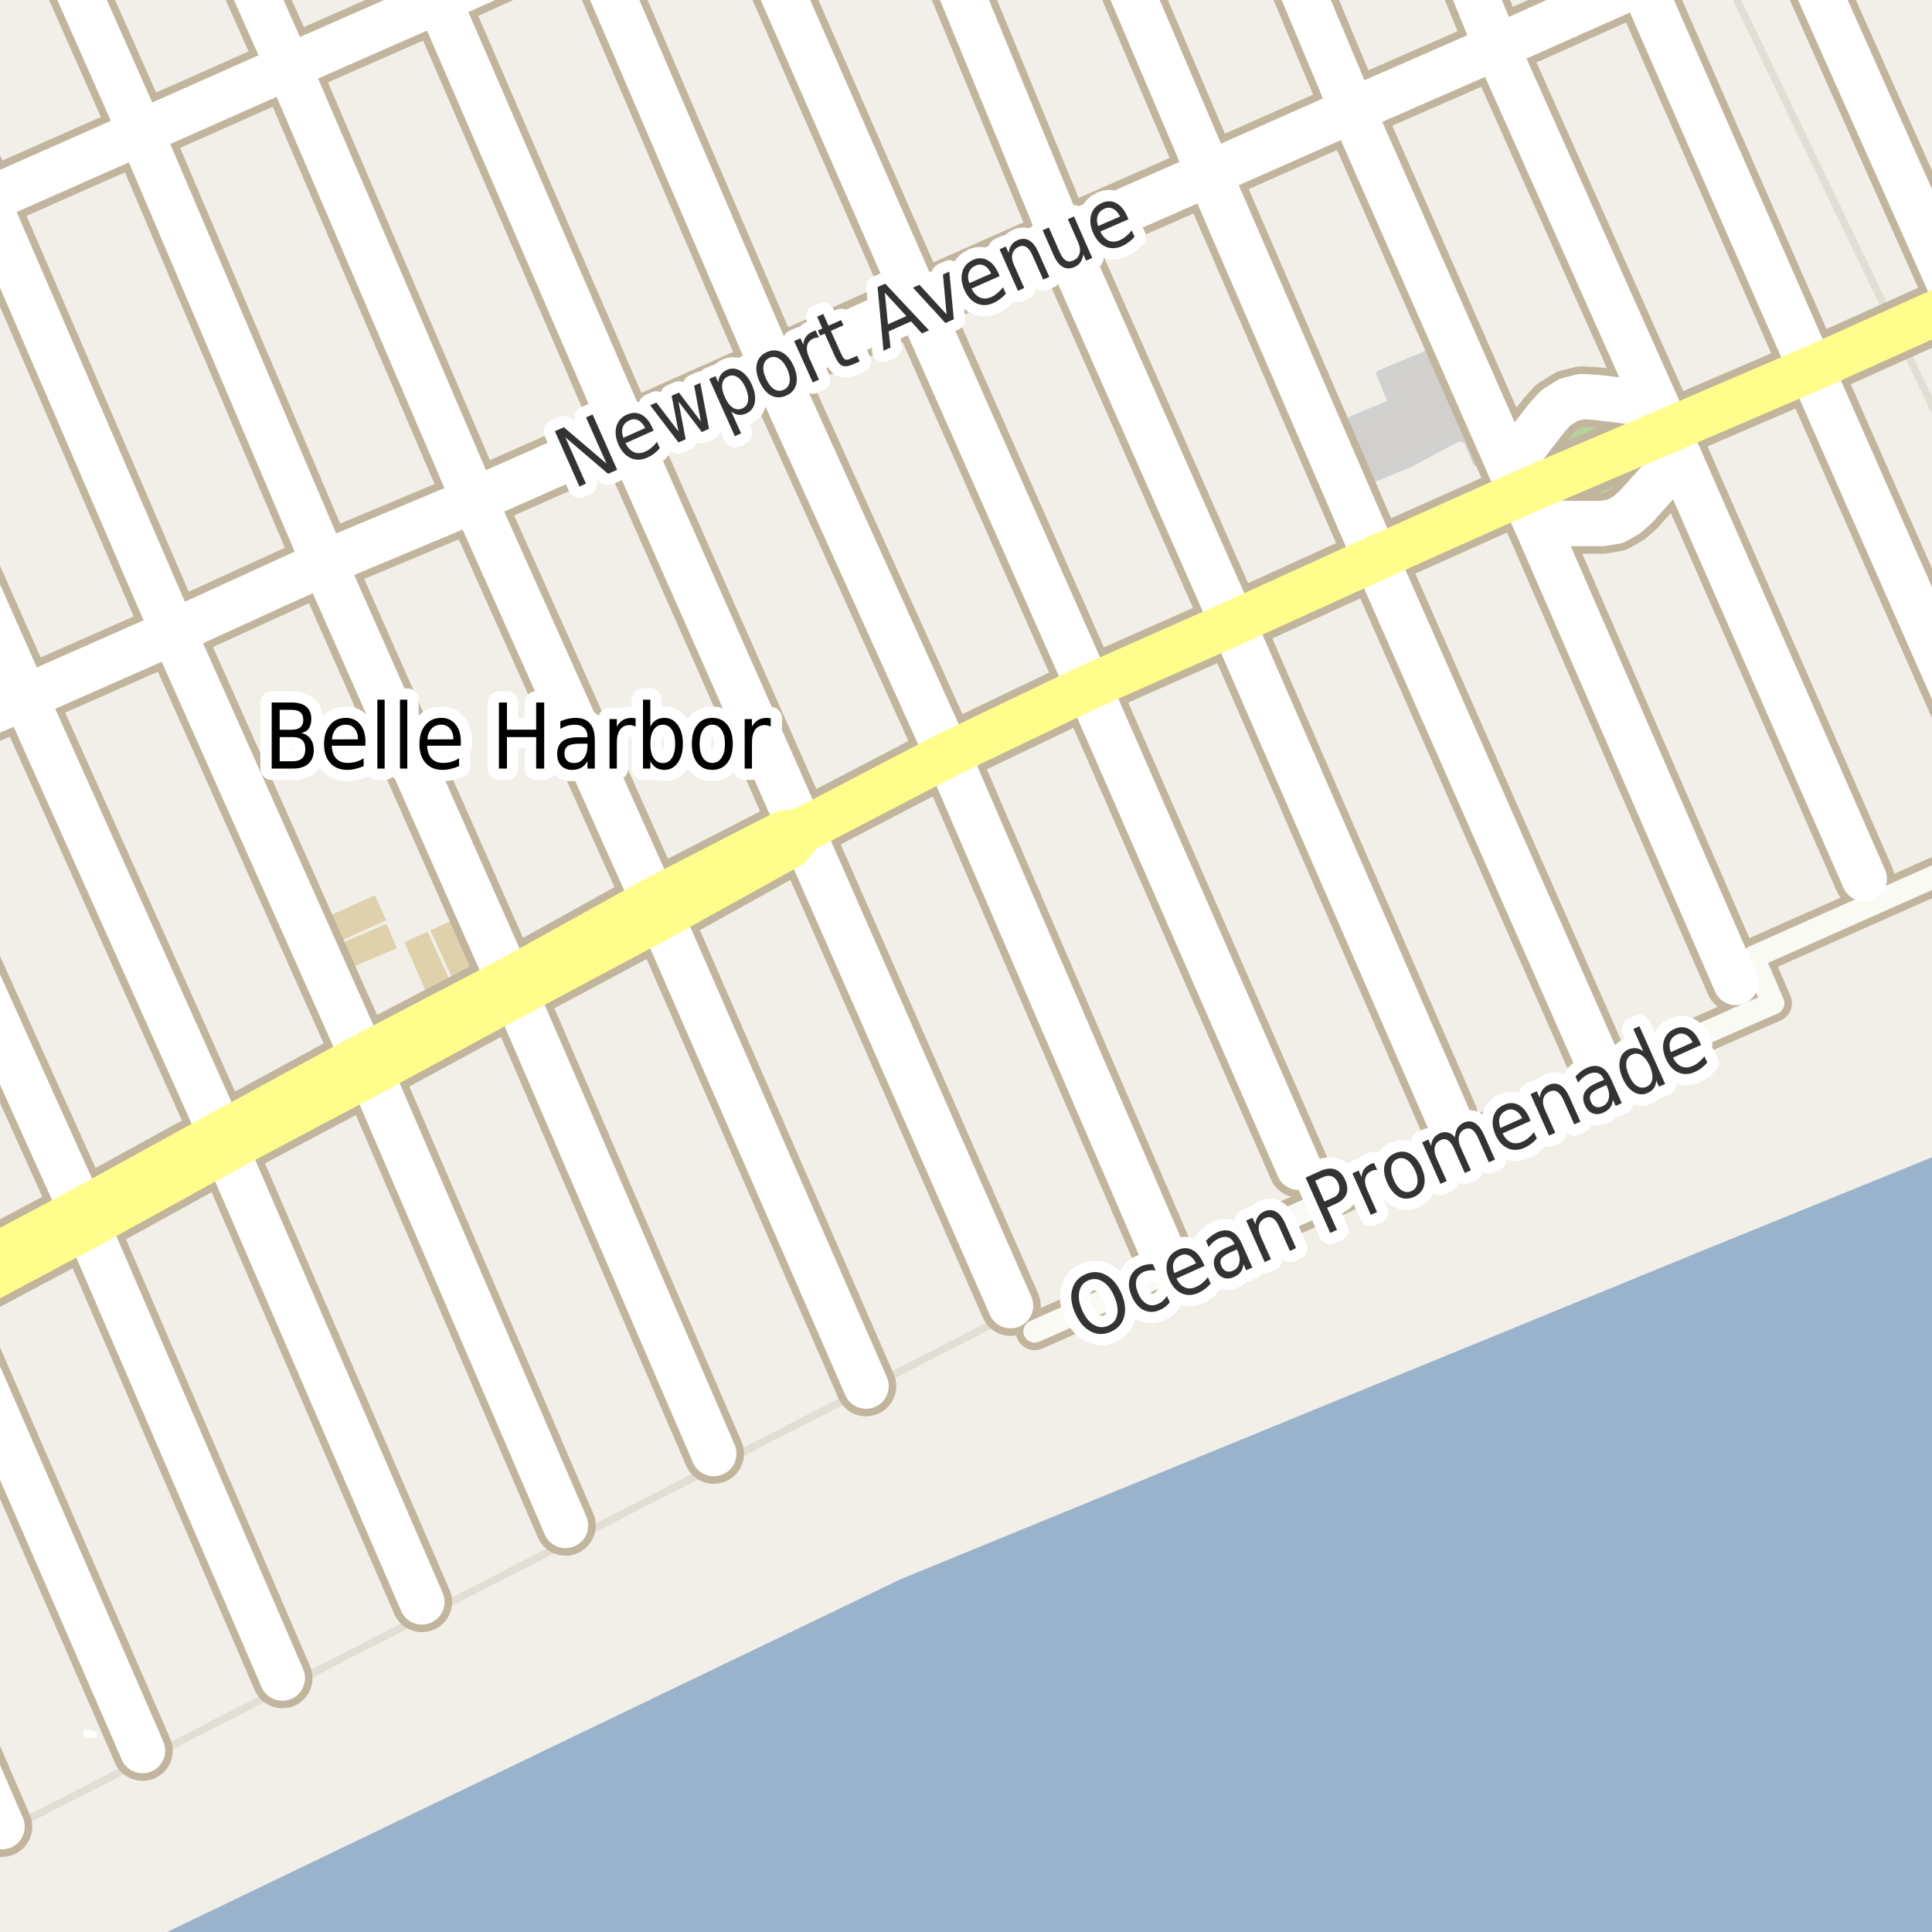 <?xml version="1.0" encoding="UTF-8"?>
<svg xmlns="http://www.w3.org/2000/svg" xmlns:xlink="http://www.w3.org/1999/xlink" width="256pt" height="256pt" viewBox="0 0 256 256" version="1.1">
<g id="surface2">
<rect x="0" y="0" width="256" height="256" style="fill:rgb(60%,70.196%,80%);fill-opacity:1;stroke:none;"/>
<path style=" stroke:none;fill-rule:evenodd;fill:rgb(94.902%,93.725%,91.373%);fill-opacity:1;" d="M 259 -4 L 259 152.125 L 225.477 165.758 L 119.367 209.238 L 15.898 259 L -4 259 L -4 -4 Z M 259 -4 "/>
<path style=" stroke:none;fill-rule:evenodd;fill:rgb(94.902%,93.725%,91.373%);fill-opacity:1;" d="M -4 260 L -4 245.035 L 133.211 174.543 L 137.262 177.543 L 235.035 132.293 L 232.484 126.516 L 260 114.699 L 260 61.965 L 257.625 57.027 L 228.25 -4 L -4 -4 Z M -4 260 "/>
<path style="fill:none;stroke-width:1;stroke-linecap:round;stroke-linejoin:round;stroke:rgb(89.02%,87.059%,83.137%);stroke-opacity:1;stroke-miterlimit:10;" d="M -4 260 L -4 245.035 L 133.211 174.543 L 137.262 177.543 L 235.035 132.293 L 232.484 126.516 L 260 114.699 L 260 61.965 L 257.625 57.027 L 228.25 -4 L -4 -4 L -4 260 "/>
<path style=" stroke:none;fill-rule:evenodd;fill:rgb(94.902%,93.725%,91.373%);fill-opacity:1;" d="M 228.25 -4 L 257.625 57.027 L 260 61.965 L 260 -4 Z M 228.25 -4 "/>
<path style="fill:none;stroke-width:1;stroke-linecap:round;stroke-linejoin:round;stroke:rgb(89.02%,87.059%,83.137%);stroke-opacity:1;stroke-miterlimit:10;" d="M 228.25 -4 L 257.625 57.027 L 260 61.965 L 260 -4 L 228.25 -4 "/>
<path style=" stroke:none;fill-rule:evenodd;fill:rgb(70.98%,82.353%,61.176%);fill-opacity:1;" d="M 200.039 61.891 L 201.652 65.309 L 203.469 69.168 L 205.562 69.246 L 208.062 69.371 L 212.348 69.371 L 214.066 69.074 L 215.625 68.172 L 216.781 67.148 L 218.281 65.461 L 220.031 63.523 L 221.438 62.125 L 222.547 60.648 L 220.871 57.105 L 219.512 53.719 L 218.062 53.496 L 214.438 53 L 211.188 52.621 L 209.57 52.551 L 207.852 52.98 L 206.133 54.062 L 204.969 55.355 L 203.598 57.109 L 202.434 58.617 L 201.312 60.062 Z M 200.039 61.891 "/>
<path style=" stroke:none;fill-rule:evenodd;fill:rgb(81.961%,81.569%,80.392%);fill-opacity:1;" d="M 177.125 56.449 L 180.305 64.102 L 187.02 61.309 L 193.258 57.957 L 194.41 58.309 L 195.648 61.289 L 198.012 60.309 L 191.965 45.754 L 182.871 49.531 L 184.477 53.395 Z M 177.125 56.449 "/>
<path style="fill:none;stroke-width:1;stroke-linecap:round;stroke-linejoin:round;stroke:rgb(81.961%,81.961%,81.961%);stroke-opacity:1;stroke-miterlimit:10;" d="M 177.125 56.449 L 180.305 64.102 L 187.02 61.309 L 193.258 57.957 L 194.41 58.309 L 195.648 61.289 L 198.012 60.309 L 191.965 45.754 L 182.871 49.531 L 184.477 53.395 L 177.125 56.449 "/>
<path style=" stroke:none;fill-rule:evenodd;fill:rgb(87.059%,81.961%,67.059%);fill-opacity:1;" d="M 43.324 121.508 L 44.824 124.816 L 51.164 121.934 L 49.66 118.629 Z M 43.324 121.508 "/>
<path style=" stroke:none;fill-rule:evenodd;fill:rgb(87.059%,81.961%,67.059%);fill-opacity:1;" d="M 53.574 124.824 L 56.418 131.348 L 59.578 129.844 L 56.656 123.473 Z M 53.574 124.824 "/>
<path style=" stroke:none;fill-rule:evenodd;fill:rgb(87.059%,81.961%,67.059%);fill-opacity:1;" d="M 45.008 125.07 L 46.379 128.285 L 52.586 125.641 L 51.211 122.426 Z M 45.008 125.07 "/>
<path style=" stroke:none;fill-rule:evenodd;fill:rgb(87.059%,81.961%,67.059%);fill-opacity:1;" d="M 57.039 123.277 L 59.816 129.355 L 62.988 127.902 L 60.215 121.828 Z M 57.039 123.277 "/>
<path style="fill:none;stroke-width:1;stroke-linecap:round;stroke-linejoin:round;stroke:rgb(100%,100%,100%);stroke-opacity:1;stroke-dasharray:2,3;stroke-miterlimit:10;" d="M 11.492 229.648 L 12.367 229.863 "/>
<path style="fill:none;stroke-width:1;stroke-linecap:round;stroke-linejoin:round;stroke:rgb(100%,100%,100%);stroke-opacity:1;stroke-dasharray:2,3;stroke-miterlimit:10;" d="M 137.105 176.41 L 135.754 174.922 L 133.906 173.008 "/>
<path style="fill:none;stroke-width:1;stroke-linecap:round;stroke-linejoin:round;stroke:rgb(100%,100%,100%);stroke-opacity:1;stroke-dasharray:2,3;stroke-miterlimit:10;" d="M 230.246 134.969 L 228.508 130.934 L 230 130.188 "/>
<path style="fill:none;stroke-width:1;stroke-linecap:round;stroke-linejoin:round;stroke:rgb(100%,100%,100%);stroke-opacity:1;stroke-dasharray:2,3;stroke-miterlimit:10;" d="M 246.883 120.34 L 245.699 117.82 L 247.027 116.445 L 248.703 116.738 L 249.859 119.02 "/>
<path style="fill:none;stroke-width:1;stroke-linecap:round;stroke-linejoin:round;stroke:rgb(100%,100%,100%);stroke-opacity:1;stroke-dasharray:2,3;stroke-miterlimit:10;" d="M 210.875 143.59 L 209.75 140.805 L 211.441 140.129 L 213.066 139.469 L 214.141 142.133 "/>
<path style="fill:none;stroke-width:1;stroke-linecap:round;stroke-linejoin:round;stroke:rgb(100%,100%,100%);stroke-opacity:1;stroke-dasharray:2,3;stroke-miterlimit:10;" d="M 153.418 169.156 L 152.02 165.785 L 153.664 165.102 L 155.078 164.516 L 156.445 167.809 "/>
<path style="fill:none;stroke-width:1;stroke-linecap:round;stroke-linejoin:round;stroke:rgb(100%,100%,100%);stroke-opacity:1;stroke-dasharray:2,3;stroke-miterlimit:10;" d="M 191.816 152.07 L 190.297 148.594 L 191.812 147.934 L 193.32 147.277 L 194.828 150.73 "/>
<path style="fill:none;stroke-width:1;stroke-linecap:round;stroke-linejoin:round;stroke:rgb(100%,100%,100%);stroke-opacity:1;stroke-dasharray:2,3;stroke-miterlimit:10;" d="M 172.719 160.566 L 171.539 157.883 L 172.078 154.68 L 174.582 156.664 L 175.754 159.215 "/>
<path style="fill:none;stroke-width:5;stroke-linecap:round;stroke-linejoin:round;stroke:rgb(75.686%,70.98%,61.569%);stroke-opacity:1;stroke-miterlimit:10;" d="M 230.246 134.969 L 214.141 142.133 L 210.875 143.59 L 194.828 150.73 L 191.816 152.07 L 175.754 159.215 L 172.719 160.566 L 156.445 167.809 L 153.418 169.156 L 137.105 176.41 "/>
<path style="fill:none;stroke-width:5;stroke-linecap:round;stroke-linejoin:round;stroke:rgb(75.686%,70.98%,61.569%);stroke-opacity:1;stroke-miterlimit:10;" d="M 261 114.066 L 249.859 119.02 L 246.883 120.34 L 232.309 126.82 L 234.938 132.934 L 230.246 134.969 "/>
<path style="fill:none;stroke-width:8;stroke-linecap:round;stroke-linejoin:round;stroke:rgb(75.686%,70.98%,61.569%);stroke-opacity:1;stroke-miterlimit:10;" d="M 203.469 69.168 L 205.562 69.246 L 208.062 69.371 L 212.348 69.371 L 214.066 69.074 L 215.625 68.172 L 216.781 67.148 L 218.281 65.461 L 220.031 63.523 L 221.438 62.125 L 222.547 60.648 "/>
<path style="fill:none;stroke-width:8;stroke-linecap:round;stroke-linejoin:round;stroke:rgb(75.686%,70.98%,61.569%);stroke-opacity:1;stroke-miterlimit:10;" d="M 219.512 53.719 L 218.062 53.496 L 214.438 53 L 211.188 52.621 L 209.57 52.551 L 207.852 52.98 L 206.133 54.062 L 204.969 55.355 L 203.598 57.109 L 202.434 58.617 L 201.312 60.062 L 200.039 61.891 "/>
<path style="fill:none;stroke-width:8;stroke-linecap:round;stroke-linejoin:round;stroke:rgb(75.686%,70.98%,61.569%);stroke-opacity:1;stroke-miterlimit:10;" d="M 239.977 48.898 L 264 103.383 "/>
<path style="fill:none;stroke-width:8;stroke-linecap:round;stroke-linejoin:round;stroke:rgb(75.686%,70.98%,61.569%);stroke-opacity:1;stroke-miterlimit:10;" d="M 247.027 116.445 L 222.547 60.648 L 220.871 57.105 "/>
<path style="fill:none;stroke-width:8;stroke-linecap:round;stroke-linejoin:round;stroke:rgb(75.686%,70.98%,61.569%);stroke-opacity:1;stroke-miterlimit:10;" d="M 230 130.188 L 203.469 69.168 "/>
<path style="fill:none;stroke-width:8;stroke-linecap:round;stroke-linejoin:round;stroke:rgb(75.686%,70.98%,61.569%);stroke-opacity:1;stroke-miterlimit:10;" d="M 18.887 231.969 L -7.027 172.391 L -7.742 170.207 "/>
<path style="fill:none;stroke-width:8;stroke-linecap:round;stroke-linejoin:round;stroke:rgb(75.686%,70.98%,61.569%);stroke-opacity:1;stroke-miterlimit:10;" d="M 0.273 242.047 L -9 220.59 "/>
<path style="fill:none;stroke-width:8;stroke-linecap:round;stroke-linejoin:round;stroke:rgb(75.686%,70.98%,61.569%);stroke-opacity:1;stroke-miterlimit:10;" d="M 37.41 222.355 L 11.582 162.469 L 10.793 160.352 "/>
<path style="fill:none;stroke-width:8;stroke-linecap:round;stroke-linejoin:round;stroke:rgb(75.686%,70.98%,61.569%);stroke-opacity:1;stroke-miterlimit:10;" d="M 55.906 212.266 L 29.965 152.344 L 29.262 150.203 "/>
<path style="fill:none;stroke-width:8;stroke-linecap:round;stroke-linejoin:round;stroke:rgb(75.686%,70.98%,61.569%);stroke-opacity:1;stroke-miterlimit:10;" d="M 74.934 202.133 L 49.117 142.184 L 48.047 140.004 "/>
<path style="fill:none;stroke-width:8;stroke-linecap:round;stroke-linejoin:round;stroke:rgb(75.686%,70.98%,61.569%);stroke-opacity:1;stroke-miterlimit:10;" d="M 94.582 192.609 L 68.328 131.797 L 67.422 129.883 "/>
<path style="fill:none;stroke-width:8;stroke-linecap:round;stroke-linejoin:round;stroke:rgb(75.686%,70.98%,61.569%);stroke-opacity:1;stroke-miterlimit:10;" d="M 133.906 173.008 L 106.23 110.07 "/>
<path style="fill:none;stroke-width:8;stroke-linecap:round;stroke-linejoin:round;stroke:rgb(75.686%,70.98%,61.569%);stroke-opacity:1;stroke-miterlimit:10;" d="M 172.078 154.68 L 144.238 91.051 "/>
<path style="fill:none;stroke-width:8;stroke-linecap:round;stroke-linejoin:round;stroke:rgb(75.686%,70.98%,61.569%);stroke-opacity:1;stroke-miterlimit:10;" d="M 114.758 183.668 L 87.617 121.508 L 86.578 119.27 "/>
<path style="fill:none;stroke-width:8;stroke-linecap:round;stroke-linejoin:round;stroke:rgb(75.686%,70.98%,61.569%);stroke-opacity:1;stroke-miterlimit:10;" d="M 153.664 165.102 L 125.57 99.988 "/>
<path style="fill:none;stroke-width:8;stroke-linecap:round;stroke-linejoin:round;stroke:rgb(75.686%,70.98%,61.569%);stroke-opacity:1;stroke-miterlimit:10;" d="M 191.812 147.934 L 163.352 82.586 "/>
<path style="fill:none;stroke-width:8;stroke-linecap:round;stroke-linejoin:round;stroke:rgb(75.686%,70.98%,61.569%);stroke-opacity:1;stroke-miterlimit:10;" d="M 211.441 140.129 L 182.27 73.98 "/>
<path style="fill:none;stroke-width:8;stroke-linecap:round;stroke-linejoin:round;stroke:rgb(75.686%,70.98%,61.569%);stroke-opacity:1;stroke-miterlimit:10;" d="M 259.438 40.145 L 237.527 -9 "/>
<path style="fill:none;stroke-width:8;stroke-linecap:round;stroke-linejoin:round;stroke:rgb(75.686%,70.98%,61.569%);stroke-opacity:1;stroke-miterlimit:10;" d="M 214.773 -9 L 217.508 -2.316 L 239.977 48.898 "/>
<path style="fill:none;stroke-width:8;stroke-linecap:round;stroke-linejoin:round;stroke:rgb(75.686%,70.98%,61.569%);stroke-opacity:1;stroke-miterlimit:10;" d="M 220.871 57.105 L 219.512 53.719 L 198.309 6.246 L 192.113 -9 "/>
<path style="fill:none;stroke-width:8;stroke-linecap:round;stroke-linejoin:round;stroke:rgb(75.686%,70.98%,61.569%);stroke-opacity:1;stroke-miterlimit:10;" d="M 169.316 -9 L 179.203 14.602 L 200.039 61.891 L 201.652 65.309 L 203.469 69.168 "/>
<path style="fill:none;stroke-width:8;stroke-linecap:round;stroke-linejoin:round;stroke:rgb(75.686%,70.98%,61.569%);stroke-opacity:1;stroke-miterlimit:10;" d="M 182.27 73.98 L 160.215 23.004 L 146.57 -9 "/>
<path style="fill:none;stroke-width:8;stroke-linecap:round;stroke-linejoin:round;stroke:rgb(75.686%,70.98%,61.569%);stroke-opacity:1;stroke-miterlimit:10;" d="M 124.086 -9 L 140.793 31.539 L 163.352 82.586 "/>
<path style="fill:none;stroke-width:8;stroke-linecap:round;stroke-linejoin:round;stroke:rgb(75.686%,70.98%,61.569%);stroke-opacity:1;stroke-miterlimit:10;" d="M 29.262 150.203 L 3.344 92.391 L -9 64.504 "/>
<path style="fill:none;stroke-width:8;stroke-linecap:round;stroke-linejoin:round;stroke:rgb(75.686%,70.98%,61.569%);stroke-opacity:1;stroke-miterlimit:10;" d="M 144.238 91.051 L 121.625 40.043 L 100.133 -9 "/>
<path style="fill:none;stroke-width:8;stroke-linecap:round;stroke-linejoin:round;stroke:rgb(75.686%,70.98%,61.569%);stroke-opacity:1;stroke-miterlimit:10;" d="M 77.586 -9 L 102.371 48.68 L 125.57 99.988 "/>
<path style="fill:none;stroke-width:8;stroke-linecap:round;stroke-linejoin:round;stroke:rgb(75.686%,70.98%,61.569%);stroke-opacity:1;stroke-miterlimit:10;" d="M 106.23 110.07 L 82.922 57.363 L 58.141 0.09 L 54.242 -9 "/>
<path style="fill:none;stroke-width:8;stroke-linecap:round;stroke-linejoin:round;stroke:rgb(75.686%,70.98%,61.569%);stroke-opacity:1;stroke-miterlimit:10;" d="M 30.281 -9 L 38.219 8.852 L 62.84 66.27 L 86.578 119.27 "/>
<path style="fill:none;stroke-width:8;stroke-linecap:round;stroke-linejoin:round;stroke:rgb(75.686%,70.98%,61.569%);stroke-opacity:1;stroke-miterlimit:10;" d="M 67.422 129.883 L 42.953 74.605 L 18.645 17.539 L 6.891 -9 "/>
<path style="fill:none;stroke-width:8;stroke-linecap:round;stroke-linejoin:round;stroke:rgb(75.686%,70.98%,61.569%);stroke-opacity:1;stroke-miterlimit:10;" d="M -9 10.109 L -1.723 26.547 L 22.953 83.738 L 48.047 140.004 "/>
<path style="fill:none;stroke-width:8;stroke-linecap:round;stroke-linejoin:round;stroke:rgb(75.686%,70.98%,61.569%);stroke-opacity:1;stroke-miterlimit:10;" d="M -9 116.445 L 10.793 160.352 "/>
<path style="fill:none;stroke-width:8;stroke-linecap:round;stroke-linejoin:round;stroke:rgb(75.686%,70.98%,61.569%);stroke-opacity:1;stroke-miterlimit:10;" d="M -9 29.539 L -1.723 26.547 L 18.645 17.539 L 38.219 8.852 L 58.141 0.09 L 77.691 -8.77 L 78.195 -9 "/>
<path style="fill:none;stroke-width:8;stroke-linecap:round;stroke-linejoin:round;stroke:rgb(75.686%,70.98%,61.569%);stroke-opacity:1;stroke-miterlimit:10;" d="M 232.68 -9 L 217.508 -2.316 L 198.309 6.246 L 179.203 14.602 L 160.215 23.004 L 140.793 31.539 L 121.625 40.043 L 102.371 48.68 L 82.922 57.363 L 62.84 66.27 L 42.953 74.605 L 22.953 83.738 L 3.344 92.391 L -9 97.656 "/>
<path style="fill:none;stroke-width:8;stroke-linecap:round;stroke-linejoin:round;stroke:rgb(75.686%,70.98%,61.569%);stroke-opacity:1;stroke-miterlimit:10;" d="M 125.57 99.988 L 106.23 110.07 "/>
<path style="fill:none;stroke-width:8;stroke-linecap:round;stroke-linejoin:round;stroke:rgb(75.686%,70.98%,61.569%);stroke-opacity:1;stroke-miterlimit:10;" d="M 201.652 65.309 L 182.27 73.98 L 163.352 82.586 L 144.238 91.051 L 125.57 99.988 "/>
<path style="fill:none;stroke-width:8;stroke-linecap:round;stroke-linejoin:round;stroke:rgb(75.686%,70.98%,61.569%);stroke-opacity:1;stroke-miterlimit:10;" d="M 264 38.141 L 259.438 40.145 L 239.977 48.898 L 220.871 57.105 L 201.652 65.309 "/>
<path style="fill:none;stroke-width:8;stroke-linecap:round;stroke-linejoin:round;stroke:rgb(75.686%,70.98%,61.569%);stroke-opacity:1;stroke-miterlimit:10;" d="M 106.23 110.07 L 103.82 110.414 L 86.578 119.27 L 67.422 129.883 L 48.047 140.004 L 29.262 150.203 L 10.793 160.352 L -7.742 170.207 L -9 170.891 "/>
<path style="fill:none;stroke-width:8;stroke-linecap:round;stroke-linejoin:round;stroke:rgb(75.686%,70.98%,61.569%);stroke-opacity:1;stroke-miterlimit:10;" d="M -9 173.453 L -7.027 172.391 L 11.582 162.469 L 29.965 152.344 L 49.117 142.184 L 68.328 131.797 L 87.617 121.508 L 104.594 112.094 L 106.23 110.07 "/>
<path style="fill:none;stroke-width:3;stroke-linecap:round;stroke-linejoin:round;stroke:rgb(98.039%,98.039%,96.078%);stroke-opacity:1;stroke-miterlimit:10;" d="M 230.246 134.969 L 214.141 142.133 L 210.875 143.59 L 194.828 150.73 L 191.816 152.07 L 175.754 159.215 L 172.719 160.566 L 156.445 167.809 L 153.418 169.156 L 137.105 176.41 "/>
<path style="fill:none;stroke-width:3;stroke-linecap:round;stroke-linejoin:round;stroke:rgb(98.039%,98.039%,96.078%);stroke-opacity:1;stroke-miterlimit:10;" d="M 261 114.066 L 249.859 119.02 L 246.883 120.34 L 232.309 126.82 L 234.938 132.934 L 230.246 134.969 "/>
<path style="fill:none;stroke-width:6;stroke-linecap:round;stroke-linejoin:round;stroke:rgb(100%,100%,100%);stroke-opacity:1;stroke-miterlimit:10;" d="M 203.469 69.168 L 205.562 69.246 L 208.062 69.371 L 212.348 69.371 L 214.066 69.074 L 215.625 68.172 L 216.781 67.148 L 218.281 65.461 L 220.031 63.523 L 221.438 62.125 L 222.547 60.648 "/>
<path style="fill:none;stroke-width:6;stroke-linecap:round;stroke-linejoin:round;stroke:rgb(100%,100%,100%);stroke-opacity:1;stroke-miterlimit:10;" d="M 219.512 53.719 L 218.062 53.496 L 214.438 53 L 211.188 52.621 L 209.57 52.551 L 207.852 52.98 L 206.133 54.062 L 204.969 55.355 L 203.598 57.109 L 202.434 58.617 L 201.312 60.062 L 200.039 61.891 "/>
<path style="fill:none;stroke-width:6;stroke-linecap:round;stroke-linejoin:round;stroke:rgb(100%,100%,100%);stroke-opacity:1;stroke-miterlimit:10;" d="M 239.977 48.898 L 264 103.383 "/>
<path style="fill:none;stroke-width:6;stroke-linecap:round;stroke-linejoin:round;stroke:rgb(100%,100%,100%);stroke-opacity:1;stroke-miterlimit:10;" d="M 247.027 116.445 L 222.547 60.648 L 220.871 57.105 "/>
<path style="fill:none;stroke-width:6;stroke-linecap:round;stroke-linejoin:round;stroke:rgb(100%,100%,100%);stroke-opacity:1;stroke-miterlimit:10;" d="M 230 130.188 L 203.469 69.168 "/>
<path style="fill:none;stroke-width:6;stroke-linecap:round;stroke-linejoin:round;stroke:rgb(100%,100%,100%);stroke-opacity:1;stroke-miterlimit:10;" d="M 18.887 231.969 L -7.027 172.391 L -7.742 170.207 "/>
<path style="fill:none;stroke-width:6;stroke-linecap:round;stroke-linejoin:round;stroke:rgb(100%,100%,100%);stroke-opacity:1;stroke-miterlimit:10;" d="M 0.273 242.047 L -9 220.59 "/>
<path style="fill:none;stroke-width:6;stroke-linecap:round;stroke-linejoin:round;stroke:rgb(100%,100%,100%);stroke-opacity:1;stroke-miterlimit:10;" d="M 37.41 222.355 L 11.582 162.469 L 10.793 160.352 "/>
<path style="fill:none;stroke-width:6;stroke-linecap:round;stroke-linejoin:round;stroke:rgb(100%,100%,100%);stroke-opacity:1;stroke-miterlimit:10;" d="M 55.906 212.266 L 29.965 152.344 L 29.262 150.203 "/>
<path style="fill:none;stroke-width:6;stroke-linecap:round;stroke-linejoin:round;stroke:rgb(100%,100%,100%);stroke-opacity:1;stroke-miterlimit:10;" d="M 74.934 202.133 L 49.117 142.184 L 48.047 140.004 "/>
<path style="fill:none;stroke-width:6;stroke-linecap:round;stroke-linejoin:round;stroke:rgb(100%,100%,100%);stroke-opacity:1;stroke-miterlimit:10;" d="M 94.582 192.609 L 68.328 131.797 L 67.422 129.883 "/>
<path style="fill:none;stroke-width:6;stroke-linecap:round;stroke-linejoin:round;stroke:rgb(100%,100%,100%);stroke-opacity:1;stroke-miterlimit:10;" d="M 133.906 173.008 L 106.23 110.07 "/>
<path style="fill:none;stroke-width:6;stroke-linecap:round;stroke-linejoin:round;stroke:rgb(100%,100%,100%);stroke-opacity:1;stroke-miterlimit:10;" d="M 172.078 154.68 L 144.238 91.051 "/>
<path style="fill:none;stroke-width:6;stroke-linecap:round;stroke-linejoin:round;stroke:rgb(100%,100%,100%);stroke-opacity:1;stroke-miterlimit:10;" d="M 114.758 183.668 L 87.617 121.508 L 86.578 119.27 "/>
<path style="fill:none;stroke-width:6;stroke-linecap:round;stroke-linejoin:round;stroke:rgb(100%,100%,100%);stroke-opacity:1;stroke-miterlimit:10;" d="M 153.664 165.102 L 125.57 99.988 "/>
<path style="fill:none;stroke-width:6;stroke-linecap:round;stroke-linejoin:round;stroke:rgb(100%,100%,100%);stroke-opacity:1;stroke-miterlimit:10;" d="M 191.812 147.934 L 163.352 82.586 "/>
<path style="fill:none;stroke-width:6;stroke-linecap:round;stroke-linejoin:round;stroke:rgb(100%,100%,100%);stroke-opacity:1;stroke-miterlimit:10;" d="M 211.441 140.129 L 182.27 73.98 "/>
<path style="fill:none;stroke-width:6;stroke-linecap:round;stroke-linejoin:round;stroke:rgb(100%,100%,100%);stroke-opacity:1;stroke-miterlimit:10;" d="M 259.438 40.145 L 237.527 -9 "/>
<path style="fill:none;stroke-width:6;stroke-linecap:round;stroke-linejoin:round;stroke:rgb(100%,100%,100%);stroke-opacity:1;stroke-miterlimit:10;" d="M 214.773 -9 L 217.508 -2.316 L 239.977 48.898 "/>
<path style="fill:none;stroke-width:6;stroke-linecap:round;stroke-linejoin:round;stroke:rgb(100%,100%,100%);stroke-opacity:1;stroke-miterlimit:10;" d="M 220.871 57.105 L 219.512 53.719 L 198.309 6.246 L 192.113 -9 "/>
<path style="fill:none;stroke-width:6;stroke-linecap:round;stroke-linejoin:round;stroke:rgb(100%,100%,100%);stroke-opacity:1;stroke-miterlimit:10;" d="M 169.316 -9 L 179.203 14.602 L 200.039 61.891 L 201.652 65.309 L 203.469 69.168 "/>
<path style="fill:none;stroke-width:6;stroke-linecap:round;stroke-linejoin:round;stroke:rgb(100%,100%,100%);stroke-opacity:1;stroke-miterlimit:10;" d="M 182.27 73.98 L 160.215 23.004 L 146.57 -9 "/>
<path style="fill:none;stroke-width:6;stroke-linecap:round;stroke-linejoin:round;stroke:rgb(100%,100%,100%);stroke-opacity:1;stroke-miterlimit:10;" d="M 124.086 -9 L 140.793 31.539 L 163.352 82.586 "/>
<path style="fill:none;stroke-width:6;stroke-linecap:round;stroke-linejoin:round;stroke:rgb(100%,100%,100%);stroke-opacity:1;stroke-miterlimit:10;" d="M 29.262 150.203 L 3.344 92.391 L -9 64.504 "/>
<path style="fill:none;stroke-width:6;stroke-linecap:round;stroke-linejoin:round;stroke:rgb(100%,100%,100%);stroke-opacity:1;stroke-miterlimit:10;" d="M 144.238 91.051 L 121.625 40.043 L 100.133 -9 "/>
<path style="fill:none;stroke-width:6;stroke-linecap:round;stroke-linejoin:round;stroke:rgb(100%,100%,100%);stroke-opacity:1;stroke-miterlimit:10;" d="M 77.586 -9 L 102.371 48.68 L 125.57 99.988 "/>
<path style="fill:none;stroke-width:6;stroke-linecap:round;stroke-linejoin:round;stroke:rgb(100%,100%,100%);stroke-opacity:1;stroke-miterlimit:10;" d="M 106.23 110.07 L 82.922 57.363 L 58.141 0.09 L 54.242 -9 "/>
<path style="fill:none;stroke-width:6;stroke-linecap:round;stroke-linejoin:round;stroke:rgb(100%,100%,100%);stroke-opacity:1;stroke-miterlimit:10;" d="M 30.281 -9 L 38.219 8.852 L 62.84 66.27 L 86.578 119.27 "/>
<path style="fill:none;stroke-width:6;stroke-linecap:round;stroke-linejoin:round;stroke:rgb(100%,100%,100%);stroke-opacity:1;stroke-miterlimit:10;" d="M 67.422 129.883 L 42.953 74.605 L 18.645 17.539 L 6.891 -9 "/>
<path style="fill:none;stroke-width:6;stroke-linecap:round;stroke-linejoin:round;stroke:rgb(100%,100%,100%);stroke-opacity:1;stroke-miterlimit:10;" d="M -9 10.109 L -1.723 26.547 L 22.953 83.738 L 48.047 140.004 "/>
<path style="fill:none;stroke-width:6;stroke-linecap:round;stroke-linejoin:round;stroke:rgb(100%,100%,100%);stroke-opacity:1;stroke-miterlimit:10;" d="M -9 116.445 L 10.793 160.352 "/>
<path style="fill:none;stroke-width:6;stroke-linecap:round;stroke-linejoin:round;stroke:rgb(100%,100%,100%);stroke-opacity:1;stroke-miterlimit:10;" d="M -9 29.539 L -1.723 26.547 L 18.645 17.539 L 38.219 8.852 L 58.141 0.09 L 77.691 -8.77 L 78.195 -9 "/>
<path style="fill:none;stroke-width:6;stroke-linecap:round;stroke-linejoin:round;stroke:rgb(100%,100%,100%);stroke-opacity:1;stroke-miterlimit:10;" d="M 232.68 -9 L 217.508 -2.316 L 198.309 6.246 L 179.203 14.602 L 160.215 23.004 L 140.793 31.539 L 121.625 40.043 L 102.371 48.68 L 82.922 57.363 L 62.84 66.27 L 42.953 74.605 L 22.953 83.738 L 3.344 92.391 L -9 97.656 "/>
<path style="fill:none;stroke-width:6;stroke-linecap:round;stroke-linejoin:round;stroke:rgb(100%,99.216%,54.51%);stroke-opacity:1;stroke-miterlimit:10;" d="M 125.57 99.988 L 106.23 110.07 "/>
<path style="fill:none;stroke-width:6;stroke-linecap:round;stroke-linejoin:round;stroke:rgb(100%,99.216%,54.51%);stroke-opacity:1;stroke-miterlimit:10;" d="M 201.652 65.309 L 182.27 73.98 L 163.352 82.586 L 144.238 91.051 L 125.57 99.988 "/>
<path style="fill:none;stroke-width:6;stroke-linecap:round;stroke-linejoin:round;stroke:rgb(100%,99.216%,54.51%);stroke-opacity:1;stroke-miterlimit:10;" d="M 264 38.141 L 259.438 40.145 L 239.977 48.898 L 220.871 57.105 L 201.652 65.309 "/>
<path style="fill:none;stroke-width:6;stroke-linecap:round;stroke-linejoin:round;stroke:rgb(100%,99.216%,54.51%);stroke-opacity:1;stroke-miterlimit:10;" d="M 106.23 110.07 L 103.82 110.414 L 86.578 119.27 L 67.422 129.883 L 48.047 140.004 L 29.262 150.203 L 10.793 160.352 L -7.742 170.207 L -9 170.891 "/>
<path style="fill:none;stroke-width:6;stroke-linecap:round;stroke-linejoin:round;stroke:rgb(100%,99.216%,54.51%);stroke-opacity:1;stroke-miterlimit:10;" d="M -9 173.453 L -7.027 172.391 L 11.582 162.469 L 29.965 152.344 L 49.117 142.184 L 68.328 131.797 L 87.617 121.508 L 104.594 112.094 L 106.23 110.07 "/>
<path style="fill:none;stroke-width:3;stroke-linecap:round;stroke-linejoin:round;stroke:rgb(100%,100%,100%);stroke-opacity:1;stroke-miterlimit:10;" d="M 37.062 97.668 L 37.062 100.871 L 38.766 100.871 C 39.336 100.871 39.758 100.742 40.031 100.48 C 40.312 100.211 40.453 99.805 40.453 99.262 C 40.453 98.711 40.312 98.309 40.031 98.059 C 39.758 97.801 39.336 97.668 38.766 97.668 Z M 37.062 94.059 L 37.062 96.699 L 38.641 96.699 C 39.16 96.699 39.547 96.59 39.797 96.371 C 40.055 96.152 40.188 95.824 40.188 95.387 C 40.188 94.941 40.055 94.605 39.797 94.387 C 39.547 94.168 39.16 94.059 38.641 94.059 Z M 36 93.09 L 38.719 93.09 C 39.531 93.09 40.156 93.277 40.594 93.652 C 41.031 94.027 41.25 94.559 41.25 95.246 C 41.25 95.789 41.133 96.223 40.906 96.543 C 40.688 96.855 40.359 97.051 39.922 97.121 C 40.453 97.246 40.859 97.508 41.141 97.902 C 41.43 98.301 41.578 98.793 41.578 99.387 C 41.578 100.168 41.336 100.773 40.859 101.199 C 40.379 101.629 39.703 101.84 38.828 101.84 L 36 101.84 Z M 48.422 98.293 L 48.422 98.809 L 43.953 98.809 C 43.992 99.559 44.191 100.129 44.547 100.512 C 44.91 100.898 45.414 101.09 46.062 101.09 C 46.438 101.09 46.797 101.043 47.141 100.949 C 47.492 100.848 47.844 100.691 48.188 100.48 L 48.188 101.512 C 47.844 101.668 47.484 101.789 47.109 101.871 C 46.742 101.965 46.375 102.012 46 102.012 C 45.062 102.012 44.316 101.711 43.766 101.105 C 43.211 100.492 42.938 99.664 42.938 98.621 C 42.938 97.551 43.195 96.699 43.719 96.074 C 44.238 95.441 44.945 95.121 45.844 95.121 C 46.633 95.121 47.258 95.41 47.719 95.98 C 48.188 96.543 48.422 97.316 48.422 98.293 Z M 47.438 97.965 C 47.438 97.383 47.289 96.914 47 96.559 C 46.707 96.207 46.32 96.027 45.844 96.027 C 45.301 96.027 44.867 96.199 44.547 96.543 C 44.223 96.887 44.035 97.367 43.984 97.98 Z M 50 92.715 L 50.969 92.715 L 50.969 101.84 L 50 101.84 Z M 53 92.715 L 53.969 92.715 L 53.969 101.84 L 53 101.84 Z M 61.062 98.293 L 61.062 98.809 L 56.594 98.809 C 56.633 99.559 56.832 100.129 57.188 100.512 C 57.551 100.898 58.055 101.09 58.703 101.09 C 59.078 101.09 59.438 101.043 59.781 100.949 C 60.133 100.848 60.484 100.691 60.828 100.48 L 60.828 101.512 C 60.484 101.668 60.125 101.789 59.75 101.871 C 59.383 101.965 59.016 102.012 58.641 102.012 C 57.703 102.012 56.957 101.711 56.406 101.105 C 55.852 100.492 55.578 99.664 55.578 98.621 C 55.578 97.551 55.836 96.699 56.359 96.074 C 56.879 95.441 57.586 95.121 58.484 95.121 C 59.273 95.121 59.898 95.41 60.359 95.98 C 60.828 96.543 61.062 97.316 61.062 98.293 Z M 60.078 97.965 C 60.078 97.383 59.93 96.914 59.641 96.559 C 59.348 96.207 58.961 96.027 58.484 96.027 C 57.941 96.027 57.508 96.199 57.188 96.543 C 56.863 96.887 56.676 97.367 56.625 97.98 Z M 66.109 93.09 L 67.172 93.09 L 67.172 96.684 L 71.047 96.684 L 71.047 93.09 L 72.109 93.09 L 72.109 101.84 L 71.047 101.84 L 71.047 97.668 L 67.172 97.668 L 67.172 101.84 L 66.109 101.84 Z M 76.875 98.543 C 76.094 98.543 75.551 98.645 75.25 98.84 C 74.945 99.039 74.797 99.379 74.797 99.855 C 74.797 100.242 74.906 100.551 75.125 100.777 C 75.352 100.996 75.664 101.105 76.062 101.105 C 76.594 101.105 77.02 100.898 77.344 100.48 C 77.676 100.055 77.844 99.488 77.844 98.777 L 77.844 98.543 Z M 78.812 98.09 L 78.812 101.84 L 77.844 101.84 L 77.844 100.84 C 77.625 101.238 77.348 101.535 77.016 101.73 C 76.68 101.918 76.273 102.012 75.797 102.012 C 75.191 102.012 74.711 101.824 74.359 101.449 C 74.004 101.066 73.828 100.559 73.828 99.934 C 73.828 99.195 74.047 98.637 74.484 98.262 C 74.93 97.887 75.598 97.699 76.484 97.699 L 77.844 97.699 L 77.844 97.59 C 77.844 97.09 77.691 96.707 77.391 96.434 C 77.098 96.164 76.688 96.027 76.156 96.027 C 75.82 96.027 75.492 96.074 75.172 96.168 C 74.859 96.262 74.551 96.398 74.25 96.574 L 74.25 95.574 C 74.602 95.418 74.945 95.305 75.281 95.23 C 75.613 95.16 75.941 95.121 76.266 95.121 C 77.117 95.121 77.754 95.367 78.172 95.855 C 78.598 96.348 78.812 97.09 78.812 98.09 Z M 84.219 96.277 C 84.113 96.215 83.992 96.168 83.859 96.137 C 83.734 96.098 83.594 96.074 83.438 96.074 C 82.895 96.074 82.473 96.273 82.172 96.668 C 81.879 97.066 81.734 97.637 81.734 98.387 L 81.734 101.84 L 80.766 101.84 L 80.766 95.277 L 81.734 95.277 L 81.734 96.293 C 81.941 95.898 82.207 95.605 82.531 95.418 C 82.863 95.223 83.258 95.121 83.719 95.121 C 83.789 95.121 83.867 95.129 83.953 95.137 C 84.035 95.148 84.125 95.164 84.219 95.184 Z M 89.469 98.559 C 89.469 97.77 89.32 97.148 89.031 96.699 C 88.738 96.254 88.336 96.027 87.828 96.027 C 87.316 96.027 86.91 96.254 86.609 96.699 C 86.316 97.148 86.172 97.77 86.172 98.559 C 86.172 99.352 86.316 99.977 86.609 100.434 C 86.91 100.883 87.316 101.105 87.828 101.105 C 88.336 101.105 88.738 100.883 89.031 100.434 C 89.32 99.977 89.469 99.352 89.469 98.559 Z M 86.172 96.277 C 86.379 95.883 86.633 95.59 86.938 95.402 C 87.25 95.215 87.625 95.121 88.062 95.121 C 88.781 95.121 89.363 95.441 89.812 96.074 C 90.258 96.699 90.484 97.527 90.484 98.559 C 90.484 99.59 90.258 100.426 89.812 101.059 C 89.363 101.695 88.781 102.012 88.062 102.012 C 87.625 102.012 87.25 101.918 86.938 101.73 C 86.633 101.535 86.379 101.242 86.172 100.855 L 86.172 101.84 L 85.203 101.84 L 85.203 92.715 L 86.172 92.715 Z M 94.391 96.027 C 93.867 96.027 93.457 96.258 93.156 96.715 C 92.852 97.164 92.703 97.777 92.703 98.559 C 92.703 99.352 92.848 99.973 93.141 100.418 C 93.441 100.867 93.859 101.09 94.391 101.09 C 94.898 101.09 95.305 100.867 95.609 100.418 C 95.91 99.961 96.062 99.34 96.062 98.559 C 96.062 97.789 95.91 97.176 95.609 96.715 C 95.305 96.258 94.898 96.027 94.391 96.027 Z M 94.391 95.121 C 95.234 95.121 95.895 95.43 96.375 96.043 C 96.852 96.648 97.094 97.488 97.094 98.559 C 97.094 99.633 96.852 100.477 96.375 101.09 C 95.895 101.707 95.234 102.012 94.391 102.012 C 93.535 102.012 92.867 101.707 92.391 101.09 C 91.91 100.477 91.672 99.633 91.672 98.559 C 91.672 97.488 91.91 96.648 92.391 96.043 C 92.867 95.43 93.535 95.121 94.391 95.121 Z M 102.125 96.277 C 102.02 96.215 101.898 96.168 101.766 96.137 C 101.641 96.098 101.5 96.074 101.344 96.074 C 100.801 96.074 100.379 96.273 100.078 96.668 C 99.785 97.066 99.641 97.637 99.641 98.387 L 99.641 101.84 L 98.672 101.84 L 98.672 95.277 L 99.641 95.277 L 99.641 96.293 C 99.848 95.898 100.113 95.605 100.438 95.418 C 100.77 95.223 101.164 95.121 101.625 95.121 C 101.695 95.121 101.773 95.129 101.859 95.137 C 101.941 95.148 102.031 95.164 102.125 95.184 Z M 102.125 96.277 "/>
<path style=" stroke:none;fill-rule:evenodd;fill:rgb(0%,0%,0%);fill-opacity:1;" d="M 37.062 97.668 L 37.062 100.871 L 38.766 100.871 C 39.336 100.871 39.758 100.742 40.031 100.48 C 40.312 100.211 40.453 99.805 40.453 99.262 C 40.453 98.711 40.312 98.309 40.031 98.059 C 39.758 97.801 39.336 97.668 38.766 97.668 Z M 37.062 94.059 L 37.062 96.699 L 38.641 96.699 C 39.16 96.699 39.547 96.59 39.797 96.371 C 40.055 96.152 40.188 95.824 40.188 95.387 C 40.188 94.941 40.055 94.605 39.797 94.387 C 39.547 94.168 39.16 94.059 38.641 94.059 Z M 36 93.09 L 38.719 93.09 C 39.531 93.09 40.156 93.277 40.594 93.652 C 41.031 94.027 41.25 94.559 41.25 95.246 C 41.25 95.789 41.133 96.223 40.906 96.543 C 40.688 96.855 40.359 97.051 39.922 97.121 C 40.453 97.246 40.859 97.508 41.141 97.902 C 41.43 98.301 41.578 98.793 41.578 99.387 C 41.578 100.168 41.336 100.773 40.859 101.199 C 40.379 101.629 39.703 101.84 38.828 101.84 L 36 101.84 Z M 48.422 98.293 L 48.422 98.809 L 43.953 98.809 C 43.992 99.559 44.191 100.129 44.547 100.512 C 44.91 100.898 45.414 101.09 46.062 101.09 C 46.438 101.09 46.797 101.043 47.141 100.949 C 47.492 100.848 47.844 100.691 48.188 100.48 L 48.188 101.512 C 47.844 101.668 47.484 101.789 47.109 101.871 C 46.742 101.965 46.375 102.012 46 102.012 C 45.062 102.012 44.316 101.711 43.766 101.105 C 43.211 100.492 42.938 99.664 42.938 98.621 C 42.938 97.551 43.195 96.699 43.719 96.074 C 44.238 95.441 44.945 95.121 45.844 95.121 C 46.633 95.121 47.258 95.41 47.719 95.98 C 48.188 96.543 48.422 97.316 48.422 98.293 Z M 47.438 97.965 C 47.438 97.383 47.289 96.914 47 96.559 C 46.707 96.207 46.32 96.027 45.844 96.027 C 45.301 96.027 44.867 96.199 44.547 96.543 C 44.223 96.887 44.035 97.367 43.984 97.98 Z M 50 92.715 L 50.969 92.715 L 50.969 101.84 L 50 101.84 Z M 53 92.715 L 53.969 92.715 L 53.969 101.84 L 53 101.84 Z M 61.062 98.293 L 61.062 98.809 L 56.594 98.809 C 56.633 99.559 56.832 100.129 57.188 100.512 C 57.551 100.898 58.055 101.09 58.703 101.09 C 59.078 101.09 59.438 101.043 59.781 100.949 C 60.133 100.848 60.484 100.691 60.828 100.48 L 60.828 101.512 C 60.484 101.668 60.125 101.789 59.75 101.871 C 59.383 101.965 59.016 102.012 58.641 102.012 C 57.703 102.012 56.957 101.711 56.406 101.105 C 55.852 100.492 55.578 99.664 55.578 98.621 C 55.578 97.551 55.836 96.699 56.359 96.074 C 56.879 95.441 57.586 95.121 58.484 95.121 C 59.273 95.121 59.898 95.41 60.359 95.98 C 60.828 96.543 61.062 97.316 61.062 98.293 Z M 60.078 97.965 C 60.078 97.383 59.93 96.914 59.641 96.559 C 59.348 96.207 58.961 96.027 58.484 96.027 C 57.941 96.027 57.508 96.199 57.188 96.543 C 56.863 96.887 56.676 97.367 56.625 97.98 Z M 66.109 93.09 L 67.172 93.09 L 67.172 96.684 L 71.047 96.684 L 71.047 93.09 L 72.109 93.09 L 72.109 101.84 L 71.047 101.84 L 71.047 97.668 L 67.172 97.668 L 67.172 101.84 L 66.109 101.84 Z M 76.875 98.543 C 76.094 98.543 75.551 98.645 75.25 98.84 C 74.945 99.039 74.797 99.379 74.797 99.855 C 74.797 100.242 74.906 100.551 75.125 100.777 C 75.352 100.996 75.664 101.105 76.062 101.105 C 76.594 101.105 77.02 100.898 77.344 100.48 C 77.676 100.055 77.844 99.488 77.844 98.777 L 77.844 98.543 Z M 78.812 98.09 L 78.812 101.84 L 77.844 101.84 L 77.844 100.84 C 77.625 101.238 77.348 101.535 77.016 101.73 C 76.68 101.918 76.273 102.012 75.797 102.012 C 75.191 102.012 74.711 101.824 74.359 101.449 C 74.004 101.066 73.828 100.559 73.828 99.934 C 73.828 99.195 74.047 98.637 74.484 98.262 C 74.93 97.887 75.598 97.699 76.484 97.699 L 77.844 97.699 L 77.844 97.59 C 77.844 97.09 77.691 96.707 77.391 96.434 C 77.098 96.164 76.688 96.027 76.156 96.027 C 75.82 96.027 75.492 96.074 75.172 96.168 C 74.859 96.262 74.551 96.398 74.25 96.574 L 74.25 95.574 C 74.602 95.418 74.945 95.305 75.281 95.23 C 75.613 95.16 75.941 95.121 76.266 95.121 C 77.117 95.121 77.754 95.367 78.172 95.855 C 78.598 96.348 78.812 97.09 78.812 98.09 Z M 84.219 96.277 C 84.113 96.215 83.992 96.168 83.859 96.137 C 83.734 96.098 83.594 96.074 83.438 96.074 C 82.895 96.074 82.473 96.273 82.172 96.668 C 81.879 97.066 81.734 97.637 81.734 98.387 L 81.734 101.84 L 80.766 101.84 L 80.766 95.277 L 81.734 95.277 L 81.734 96.293 C 81.941 95.898 82.207 95.605 82.531 95.418 C 82.863 95.223 83.258 95.121 83.719 95.121 C 83.789 95.121 83.867 95.129 83.953 95.137 C 84.035 95.148 84.125 95.164 84.219 95.184 Z M 89.469 98.559 C 89.469 97.77 89.32 97.148 89.031 96.699 C 88.738 96.254 88.336 96.027 87.828 96.027 C 87.316 96.027 86.91 96.254 86.609 96.699 C 86.316 97.148 86.172 97.77 86.172 98.559 C 86.172 99.352 86.316 99.977 86.609 100.434 C 86.91 100.883 87.316 101.105 87.828 101.105 C 88.336 101.105 88.738 100.883 89.031 100.434 C 89.32 99.977 89.469 99.352 89.469 98.559 Z M 86.172 96.277 C 86.379 95.883 86.633 95.59 86.938 95.402 C 87.25 95.215 87.625 95.121 88.062 95.121 C 88.781 95.121 89.363 95.441 89.812 96.074 C 90.258 96.699 90.484 97.527 90.484 98.559 C 90.484 99.59 90.258 100.426 89.812 101.059 C 89.363 101.695 88.781 102.012 88.062 102.012 C 87.625 102.012 87.25 101.918 86.938 101.73 C 86.633 101.535 86.379 101.242 86.172 100.855 L 86.172 101.84 L 85.203 101.84 L 85.203 92.715 L 86.172 92.715 Z M 94.391 96.027 C 93.867 96.027 93.457 96.258 93.156 96.715 C 92.852 97.164 92.703 97.777 92.703 98.559 C 92.703 99.352 92.848 99.973 93.141 100.418 C 93.441 100.867 93.859 101.09 94.391 101.09 C 94.898 101.09 95.305 100.867 95.609 100.418 C 95.91 99.961 96.062 99.34 96.062 98.559 C 96.062 97.789 95.91 97.176 95.609 96.715 C 95.305 96.258 94.898 96.027 94.391 96.027 Z M 94.391 95.121 C 95.234 95.121 95.895 95.43 96.375 96.043 C 96.852 96.648 97.094 97.488 97.094 98.559 C 97.094 99.633 96.852 100.477 96.375 101.09 C 95.895 101.707 95.234 102.012 94.391 102.012 C 93.535 102.012 92.867 101.707 92.391 101.09 C 91.91 100.477 91.672 99.633 91.672 98.559 C 91.672 97.488 91.91 96.648 92.391 96.043 C 92.867 95.43 93.535 95.121 94.391 95.121 Z M 102.125 96.277 C 102.02 96.215 101.898 96.168 101.766 96.137 C 101.641 96.098 101.5 96.074 101.344 96.074 C 100.801 96.074 100.379 96.273 100.078 96.668 C 99.785 97.066 99.641 97.637 99.641 98.387 L 99.641 101.84 L 98.672 101.84 L 98.672 95.277 L 99.641 95.277 L 99.641 96.293 C 99.848 95.898 100.113 95.605 100.438 95.418 C 100.77 95.223 101.164 95.121 101.625 95.121 C 101.695 95.121 101.773 95.129 101.859 95.137 C 101.941 95.148 102.031 95.164 102.125 95.184 Z M 102.125 96.277 "/>
<path style="fill:none;stroke-width:3;stroke-linecap:round;stroke-linejoin:round;stroke:rgb(100%,100%,100%);stroke-opacity:1;stroke-miterlimit:10;" d="M 73.527 57.141 L 74.715 56.609 L 80.371 61.438 L 77.652 55.312 L 78.527 54.922 L 81.777 62.25 L 80.574 62.781 L 74.918 57.953 L 77.637 64.078 L 76.777 64.469 Z M 86.41 56.621 L 86.613 57.059 L 82.879 58.73 C 83.191 59.336 83.57 59.73 84.02 59.918 C 84.465 60.105 84.957 60.082 85.488 59.84 C 85.801 59.707 86.082 59.527 86.332 59.309 C 86.59 59.09 86.832 58.836 87.051 58.543 L 87.426 59.387 C 87.195 59.66 86.945 59.898 86.676 60.105 C 86.402 60.316 86.105 60.492 85.785 60.637 C 85.004 60.98 84.27 61.004 83.582 60.699 C 82.895 60.398 82.355 59.809 81.957 58.934 C 81.562 58.039 81.469 57.23 81.676 56.512 C 81.875 55.785 82.344 55.258 83.082 54.934 C 83.746 54.633 84.379 54.633 84.973 54.934 C 85.566 55.238 86.043 55.801 86.41 56.621 Z M 85.488 56.715 C 85.246 56.227 84.945 55.887 84.582 55.699 C 84.215 55.512 83.832 55.508 83.426 55.684 C 82.965 55.895 82.664 56.199 82.52 56.605 C 82.375 57.004 82.402 57.473 82.598 58.012 Z M 86.152 53.703 L 86.98 53.344 L 89.902 57.172 L 88.996 52.438 L 89.965 52.016 L 92.871 55.844 L 91.98 51.109 L 92.793 50.734 L 93.949 56.812 L 92.996 57.25 L 89.902 53.203 L 90.855 58.203 L 89.902 58.625 Z M 96.887 54.512 L 98.199 57.418 L 97.371 57.793 L 93.98 50.215 L 94.809 49.84 L 95.184 50.668 C 95.207 50.273 95.309 49.941 95.496 49.668 C 95.684 49.398 95.957 49.18 96.324 49.012 C 96.926 48.742 97.531 48.789 98.137 49.152 C 98.75 49.52 99.25 50.133 99.637 50.996 C 100.02 51.863 100.145 52.645 100.012 53.34 C 99.875 54.027 99.504 54.508 98.902 54.777 C 98.535 54.945 98.188 55.008 97.855 54.965 C 97.531 54.926 97.207 54.773 96.887 54.512 Z M 98.793 51.371 C 98.488 50.707 98.137 50.242 97.73 49.98 C 97.324 49.711 96.906 49.676 96.48 49.871 C 96.043 50.059 95.781 50.398 95.699 50.887 C 95.625 51.367 95.738 51.941 96.043 52.605 C 96.332 53.273 96.684 53.742 97.09 54.012 C 97.504 54.273 97.934 54.309 98.371 54.121 C 98.797 53.926 99.047 53.586 99.121 53.105 C 99.191 52.617 99.082 52.039 98.793 51.371 Z M 101.953 47.418 C 101.516 47.617 101.258 47.961 101.172 48.449 C 101.09 48.941 101.199 49.512 101.5 50.168 C 101.789 50.824 102.145 51.289 102.562 51.559 C 102.977 51.82 103.406 51.852 103.844 51.652 C 104.281 51.457 104.539 51.113 104.625 50.621 C 104.707 50.133 104.602 49.559 104.312 48.902 C 104.008 48.246 103.648 47.789 103.234 47.527 C 102.816 47.258 102.391 47.223 101.953 47.418 Z M 101.609 46.652 C 102.316 46.34 102.984 46.352 103.609 46.684 C 104.242 47.008 104.766 47.621 105.172 48.527 C 105.566 49.426 105.676 50.223 105.5 50.918 C 105.332 51.605 104.895 52.105 104.188 52.418 C 103.477 52.73 102.805 52.727 102.172 52.402 C 101.547 52.07 101.039 51.457 100.641 50.559 C 100.234 49.652 100.121 48.855 100.297 48.168 C 100.465 47.473 100.902 46.965 101.609 46.652 Z M 108.523 44.727 C 108.398 44.707 108.273 44.711 108.148 44.742 C 108.031 44.766 107.914 44.801 107.789 44.852 C 107.32 45.062 107.039 45.383 106.945 45.82 C 106.852 46.258 106.945 46.789 107.227 47.414 L 108.523 50.305 L 107.695 50.68 L 105.227 45.195 L 106.055 44.82 L 106.445 45.664 C 106.469 45.27 106.578 44.93 106.773 44.648 C 106.969 44.359 107.266 44.125 107.664 43.945 C 107.715 43.926 107.777 43.898 107.852 43.867 C 107.922 43.836 108 43.816 108.086 43.805 Z M 109.09 41.598 L 109.777 43.16 L 111.449 42.41 L 111.762 43.098 L 110.09 43.848 L 111.434 46.832 C 111.629 47.281 111.812 47.547 111.98 47.629 C 112.145 47.703 112.402 47.66 112.746 47.504 L 113.574 47.145 L 113.918 47.895 L 113.09 48.254 C 112.453 48.535 111.957 48.605 111.605 48.457 C 111.25 48.301 110.922 47.879 110.621 47.191 L 109.277 44.207 L 108.684 44.473 L 108.371 43.785 L 108.965 43.52 L 108.277 41.957 Z M 117.238 38.773 L 117.66 42.977 L 120.098 41.883 Z M 116.285 38.039 L 117.301 37.586 L 123.098 43.773 L 122.16 44.18 L 120.723 42.586 L 117.754 43.914 L 118.004 46.055 L 117.066 46.477 Z M 120.977 38.117 L 121.836 37.742 L 125.43 41.664 L 124.945 36.367 L 125.789 35.992 L 126.383 42.305 L 125.273 42.805 Z M 132.27 36.148 L 132.457 36.586 L 128.723 38.242 C 129.043 38.848 129.426 39.242 129.863 39.43 C 130.309 39.617 130.801 39.598 131.332 39.367 C 131.645 39.223 131.926 39.039 132.176 38.82 C 132.434 38.602 132.68 38.352 132.91 38.07 L 133.285 38.914 C 133.043 39.176 132.789 39.41 132.52 39.617 C 132.246 39.828 131.957 40.004 131.645 40.148 C 130.852 40.492 130.113 40.516 129.426 40.211 C 128.738 39.91 128.199 39.32 127.801 38.445 C 127.406 37.551 127.312 36.742 127.52 36.023 C 127.719 35.297 128.188 34.77 128.926 34.445 C 129.59 34.145 130.223 34.148 130.816 34.461 C 131.418 34.766 131.902 35.328 132.27 36.148 Z M 131.332 36.242 C 131.102 35.742 130.805 35.398 130.441 35.211 C 130.074 35.016 129.691 35.004 129.285 35.18 C 128.824 35.391 128.523 35.695 128.379 36.102 C 128.223 36.508 128.246 36.984 128.441 37.523 Z M 137.574 33.379 L 139.043 36.691 L 138.23 37.051 L 136.777 33.77 C 136.535 33.238 136.266 32.891 135.965 32.723 C 135.672 32.547 135.348 32.535 134.996 32.691 C 134.559 32.891 134.277 33.203 134.152 33.629 C 134.039 34.047 134.098 34.52 134.34 35.051 L 135.715 38.16 L 134.887 38.535 L 132.449 33.035 L 133.277 32.66 L 133.652 33.52 C 133.695 33.105 133.816 32.762 134.012 32.488 C 134.199 32.207 134.465 31.988 134.809 31.832 C 135.371 31.582 135.887 31.59 136.355 31.848 C 136.824 32.109 137.23 32.621 137.574 33.379 Z M 139.621 33.836 L 138.152 30.508 L 138.98 30.148 L 140.434 33.445 C 140.66 33.969 140.922 34.32 141.215 34.508 C 141.504 34.688 141.832 34.691 142.199 34.523 C 142.645 34.336 142.926 34.031 143.043 33.602 C 143.168 33.176 143.109 32.691 142.871 32.148 L 141.496 29.039 L 142.309 28.68 L 144.73 34.18 L 143.918 34.539 L 143.543 33.695 C 143.48 34.125 143.355 34.473 143.168 34.742 C 142.988 35.016 142.723 35.227 142.371 35.383 C 141.809 35.633 141.293 35.629 140.824 35.367 C 140.355 35.098 139.953 34.586 139.621 33.836 Z M 140.137 29.477 Z M 149.332 28.613 L 149.535 29.051 L 145.785 30.691 C 146.098 31.297 146.473 31.699 146.91 31.895 C 147.355 32.082 147.852 32.059 148.395 31.816 C 148.707 31.684 148.988 31.504 149.238 31.285 C 149.496 31.066 149.738 30.816 149.957 30.535 L 150.332 31.379 C 150.102 31.641 149.848 31.875 149.566 32.082 C 149.293 32.293 149.004 32.469 148.691 32.613 C 147.898 32.957 147.16 32.98 146.473 32.676 C 145.785 32.363 145.25 31.77 144.863 30.895 C 144.469 30 144.375 29.191 144.582 28.473 C 144.781 27.746 145.254 27.219 146.004 26.895 C 146.668 26.594 147.301 26.598 147.895 26.91 C 148.496 27.223 148.977 27.793 149.332 28.613 Z M 148.41 28.691 C 148.18 28.203 147.879 27.863 147.504 27.676 C 147.137 27.48 146.758 27.469 146.363 27.645 C 145.902 27.844 145.602 28.152 145.457 28.566 C 145.301 28.973 145.316 29.438 145.504 29.957 Z M 148.41 28.691 "/>
<path style=" stroke:none;fill-rule:evenodd;fill:rgb(20%,20%,20%);fill-opacity:1;" d="M 73.527 57.141 L 74.715 56.609 L 80.371 61.438 L 77.652 55.312 L 78.527 54.922 L 81.777 62.25 L 80.574 62.781 L 74.918 57.953 L 77.637 64.078 L 76.777 64.469 Z M 86.41 56.621 L 86.613 57.059 L 82.879 58.73 C 83.191 59.336 83.57 59.73 84.02 59.918 C 84.465 60.105 84.957 60.082 85.488 59.84 C 85.801 59.707 86.082 59.527 86.332 59.309 C 86.59 59.09 86.832 58.836 87.051 58.543 L 87.426 59.387 C 87.195 59.66 86.945 59.898 86.676 60.105 C 86.402 60.316 86.105 60.492 85.785 60.637 C 85.004 60.98 84.27 61.004 83.582 60.699 C 82.895 60.398 82.355 59.809 81.957 58.934 C 81.562 58.039 81.469 57.23 81.676 56.512 C 81.875 55.785 82.344 55.258 83.082 54.934 C 83.746 54.633 84.379 54.633 84.973 54.934 C 85.566 55.238 86.043 55.801 86.41 56.621 Z M 85.488 56.715 C 85.246 56.227 84.945 55.887 84.582 55.699 C 84.215 55.512 83.832 55.508 83.426 55.684 C 82.965 55.895 82.664 56.199 82.52 56.605 C 82.375 57.004 82.402 57.473 82.598 58.012 Z M 86.152 53.703 L 86.98 53.344 L 89.902 57.172 L 88.996 52.438 L 89.965 52.016 L 92.871 55.844 L 91.98 51.109 L 92.793 50.734 L 93.949 56.812 L 92.996 57.25 L 89.902 53.203 L 90.855 58.203 L 89.902 58.625 Z M 96.887 54.512 L 98.199 57.418 L 97.371 57.793 L 93.98 50.215 L 94.809 49.84 L 95.184 50.668 C 95.207 50.273 95.309 49.941 95.496 49.668 C 95.684 49.398 95.957 49.18 96.324 49.012 C 96.926 48.742 97.531 48.789 98.137 49.152 C 98.75 49.52 99.25 50.133 99.637 50.996 C 100.02 51.863 100.145 52.645 100.012 53.34 C 99.875 54.027 99.504 54.508 98.902 54.777 C 98.535 54.945 98.188 55.008 97.855 54.965 C 97.531 54.926 97.207 54.773 96.887 54.512 Z M 98.793 51.371 C 98.488 50.707 98.137 50.242 97.73 49.98 C 97.324 49.711 96.906 49.676 96.48 49.871 C 96.043 50.059 95.781 50.398 95.699 50.887 C 95.625 51.367 95.738 51.941 96.043 52.605 C 96.332 53.273 96.684 53.742 97.09 54.012 C 97.504 54.273 97.934 54.309 98.371 54.121 C 98.797 53.926 99.047 53.586 99.121 53.105 C 99.191 52.617 99.082 52.039 98.793 51.371 Z M 101.953 47.418 C 101.516 47.617 101.258 47.961 101.172 48.449 C 101.09 48.941 101.199 49.512 101.5 50.168 C 101.789 50.824 102.145 51.289 102.562 51.559 C 102.977 51.82 103.406 51.852 103.844 51.652 C 104.281 51.457 104.539 51.113 104.625 50.621 C 104.707 50.133 104.602 49.559 104.312 48.902 C 104.008 48.246 103.648 47.789 103.234 47.527 C 102.816 47.258 102.391 47.223 101.953 47.418 Z M 101.609 46.652 C 102.316 46.34 102.984 46.352 103.609 46.684 C 104.242 47.008 104.766 47.621 105.172 48.527 C 105.566 49.426 105.676 50.223 105.5 50.918 C 105.332 51.605 104.895 52.105 104.188 52.418 C 103.477 52.73 102.805 52.727 102.172 52.402 C 101.547 52.07 101.039 51.457 100.641 50.559 C 100.234 49.652 100.121 48.855 100.297 48.168 C 100.465 47.473 100.902 46.965 101.609 46.652 Z M 108.523 44.727 C 108.398 44.707 108.273 44.711 108.148 44.742 C 108.031 44.766 107.914 44.801 107.789 44.852 C 107.32 45.062 107.039 45.383 106.945 45.82 C 106.852 46.258 106.945 46.789 107.227 47.414 L 108.523 50.305 L 107.695 50.68 L 105.227 45.195 L 106.055 44.82 L 106.445 45.664 C 106.469 45.27 106.578 44.93 106.773 44.648 C 106.969 44.359 107.266 44.125 107.664 43.945 C 107.715 43.926 107.777 43.898 107.852 43.867 C 107.922 43.836 108 43.816 108.086 43.805 Z M 109.09 41.598 L 109.777 43.16 L 111.449 42.41 L 111.762 43.098 L 110.09 43.848 L 111.434 46.832 C 111.629 47.281 111.812 47.547 111.98 47.629 C 112.145 47.703 112.402 47.66 112.746 47.504 L 113.574 47.145 L 113.918 47.895 L 113.09 48.254 C 112.453 48.535 111.957 48.605 111.605 48.457 C 111.25 48.301 110.922 47.879 110.621 47.191 L 109.277 44.207 L 108.684 44.473 L 108.371 43.785 L 108.965 43.52 L 108.277 41.957 Z M 117.238 38.773 L 117.66 42.977 L 120.098 41.883 Z M 116.285 38.039 L 117.301 37.586 L 123.098 43.773 L 122.16 44.18 L 120.723 42.586 L 117.754 43.914 L 118.004 46.055 L 117.066 46.477 Z M 120.977 38.117 L 121.836 37.742 L 125.43 41.664 L 124.945 36.367 L 125.789 35.992 L 126.383 42.305 L 125.273 42.805 Z M 132.27 36.148 L 132.457 36.586 L 128.723 38.242 C 129.043 38.848 129.426 39.242 129.863 39.43 C 130.309 39.617 130.801 39.598 131.332 39.367 C 131.645 39.223 131.926 39.039 132.176 38.82 C 132.434 38.602 132.68 38.352 132.91 38.07 L 133.285 38.914 C 133.043 39.176 132.789 39.41 132.52 39.617 C 132.246 39.828 131.957 40.004 131.645 40.148 C 130.852 40.492 130.113 40.516 129.426 40.211 C 128.738 39.91 128.199 39.32 127.801 38.445 C 127.406 37.551 127.312 36.742 127.52 36.023 C 127.719 35.297 128.188 34.77 128.926 34.445 C 129.59 34.145 130.223 34.148 130.816 34.461 C 131.418 34.766 131.902 35.328 132.27 36.148 Z M 131.332 36.242 C 131.102 35.742 130.805 35.398 130.441 35.211 C 130.074 35.016 129.691 35.004 129.285 35.18 C 128.824 35.391 128.523 35.695 128.379 36.102 C 128.223 36.508 128.246 36.984 128.441 37.523 Z M 137.574 33.379 L 139.043 36.691 L 138.23 37.051 L 136.777 33.77 C 136.535 33.238 136.266 32.891 135.965 32.723 C 135.672 32.547 135.348 32.535 134.996 32.691 C 134.559 32.891 134.277 33.203 134.152 33.629 C 134.039 34.047 134.098 34.52 134.34 35.051 L 135.715 38.16 L 134.887 38.535 L 132.449 33.035 L 133.277 32.66 L 133.652 33.52 C 133.695 33.105 133.816 32.762 134.012 32.488 C 134.199 32.207 134.465 31.988 134.809 31.832 C 135.371 31.582 135.887 31.59 136.355 31.848 C 136.824 32.109 137.23 32.621 137.574 33.379 Z M 139.621 33.836 L 138.152 30.508 L 138.98 30.148 L 140.434 33.445 C 140.66 33.969 140.922 34.32 141.215 34.508 C 141.504 34.688 141.832 34.691 142.199 34.523 C 142.645 34.336 142.926 34.031 143.043 33.602 C 143.168 33.176 143.109 32.691 142.871 32.148 L 141.496 29.039 L 142.309 28.68 L 144.73 34.18 L 143.918 34.539 L 143.543 33.695 C 143.48 34.125 143.355 34.473 143.168 34.742 C 142.988 35.016 142.723 35.227 142.371 35.383 C 141.809 35.633 141.293 35.629 140.824 35.367 C 140.355 35.098 139.953 34.586 139.621 33.836 Z M 140.137 29.477 Z M 149.332 28.613 L 149.535 29.051 L 145.785 30.691 C 146.098 31.297 146.473 31.699 146.91 31.895 C 147.355 32.082 147.852 32.059 148.395 31.816 C 148.707 31.684 148.988 31.504 149.238 31.285 C 149.496 31.066 149.738 30.816 149.957 30.535 L 150.332 31.379 C 150.102 31.641 149.848 31.875 149.566 32.082 C 149.293 32.293 149.004 32.469 148.691 32.613 C 147.898 32.957 147.16 32.98 146.473 32.676 C 145.785 32.363 145.25 31.77 144.863 30.895 C 144.469 30 144.375 29.191 144.582 28.473 C 144.781 27.746 145.254 27.219 146.004 26.895 C 146.668 26.594 147.301 26.598 147.895 26.91 C 148.496 27.223 148.977 27.793 149.332 28.613 Z M 148.41 28.691 C 148.18 28.203 147.879 27.863 147.504 27.676 C 147.137 27.48 146.758 27.469 146.363 27.645 C 145.902 27.844 145.602 28.152 145.457 28.566 C 145.301 28.973 145.316 29.438 145.504 29.957 Z M 148.41 28.691 "/>
<path style="fill:none;stroke-width:3;stroke-linecap:round;stroke-linejoin:round;stroke:rgb(100%,100%,100%);stroke-opacity:1;stroke-miterlimit:10;" d="M 144.191 169.66 C 143.547 169.953 143.152 170.453 143.004 171.16 C 142.859 171.871 142.988 172.688 143.395 173.613 C 143.801 174.543 144.316 175.188 144.941 175.551 C 145.566 175.918 146.199 175.953 146.848 175.66 C 147.504 175.379 147.898 174.891 148.035 174.191 C 148.168 173.484 148.035 172.668 147.629 171.738 C 147.223 170.812 146.711 170.168 146.098 169.801 C 145.48 169.426 144.848 169.379 144.191 169.66 Z M 143.816 168.848 C 144.742 168.441 145.633 168.465 146.488 168.91 C 147.352 169.359 148.043 170.16 148.566 171.316 C 149.074 172.473 149.207 173.52 148.957 174.457 C 148.715 175.387 148.133 176.051 147.207 176.457 C 146.277 176.875 145.387 176.863 144.535 176.426 C 143.68 175.988 142.996 175.188 142.473 174.02 C 141.953 172.863 141.816 171.816 142.066 170.879 C 142.309 169.941 142.891 169.266 143.816 168.848 Z M 152.754 167.496 L 153.129 168.34 C 152.836 168.301 152.559 168.293 152.301 168.324 C 152.039 168.355 151.789 168.426 151.551 168.527 C 151.02 168.77 150.691 169.137 150.566 169.637 C 150.441 170.137 150.531 170.727 150.832 171.402 C 151.121 172.07 151.496 172.527 151.957 172.777 C 152.414 173.02 152.91 173.02 153.441 172.777 C 153.68 172.676 153.895 172.539 154.082 172.371 C 154.277 172.195 154.461 171.98 154.629 171.73 L 155.004 172.559 C 154.824 172.789 154.629 172.988 154.41 173.152 C 154.199 173.32 153.961 173.461 153.691 173.574 C 152.941 173.91 152.23 173.918 151.566 173.605 C 150.898 173.285 150.371 172.68 149.973 171.793 C 149.578 170.898 149.488 170.098 149.707 169.387 C 149.918 168.668 150.406 168.137 151.176 167.793 C 151.426 167.68 151.68 167.602 151.941 167.559 C 152.211 167.508 152.48 167.488 152.754 167.496 Z M 159.41 167.301 L 159.613 167.738 L 155.879 169.41 C 156.191 170.016 156.57 170.41 157.02 170.598 C 157.465 170.785 157.957 170.762 158.488 170.52 C 158.801 170.387 159.082 170.207 159.332 169.988 C 159.59 169.77 159.832 169.52 160.051 169.238 L 160.426 170.082 C 160.195 170.344 159.945 170.578 159.676 170.785 C 159.402 170.996 159.105 171.172 158.785 171.316 C 158.004 171.66 157.27 171.684 156.582 171.379 C 155.895 171.078 155.355 170.488 154.957 169.613 C 154.562 168.719 154.469 167.91 154.676 167.191 C 154.875 166.465 155.344 165.938 156.082 165.613 C 156.746 165.312 157.379 165.312 157.973 165.613 C 158.566 165.918 159.043 166.48 159.41 167.301 Z M 158.488 167.395 C 158.258 166.906 157.957 166.566 157.582 166.379 C 157.215 166.184 156.832 166.172 156.426 166.348 C 155.965 166.559 155.664 166.863 155.52 167.27 C 155.375 167.676 155.402 168.152 155.598 168.691 Z M 163.086 165.918 C 162.43 166.211 162.012 166.496 161.836 166.777 C 161.668 167.059 161.672 167.398 161.852 167.793 C 161.984 168.105 162.188 168.32 162.461 168.434 C 162.742 168.539 163.043 168.52 163.367 168.371 C 163.824 168.176 164.105 167.836 164.211 167.355 C 164.324 166.879 164.25 166.348 163.992 165.762 L 163.898 165.559 Z M 164.555 164.809 L 165.945 167.949 L 165.133 168.324 L 164.758 167.496 C 164.727 167.914 164.605 168.262 164.398 168.543 C 164.188 168.816 163.887 169.039 163.492 169.215 C 162.98 169.445 162.508 169.473 162.07 169.293 C 161.633 169.117 161.293 168.762 161.055 168.23 C 160.785 167.605 160.766 167.055 160.992 166.574 C 161.223 166.098 161.703 165.691 162.445 165.355 L 163.586 164.855 L 163.555 164.777 C 163.367 164.352 163.094 164.082 162.742 163.965 C 162.398 163.84 162 163.879 161.555 164.074 C 161.273 164.199 161.02 164.363 160.789 164.559 C 160.551 164.758 160.344 164.988 160.164 165.246 L 159.805 164.418 C 160.047 164.148 160.289 163.926 160.539 163.746 C 160.789 163.559 161.047 163.402 161.305 163.277 C 162.023 162.965 162.648 162.934 163.18 163.184 C 163.719 163.434 164.18 163.977 164.555 164.809 Z M 170.266 162.062 L 171.734 165.375 L 170.922 165.75 L 169.453 162.469 C 169.223 161.949 168.957 161.602 168.656 161.422 C 168.352 161.246 168.023 161.234 167.672 161.391 C 167.223 161.59 166.941 161.902 166.828 162.328 C 166.727 162.746 166.785 163.219 167.016 163.75 L 168.406 166.859 L 167.578 167.234 L 165.125 161.734 L 165.953 161.359 L 166.344 162.219 C 166.387 161.805 166.508 161.461 166.703 161.188 C 166.891 160.906 167.156 160.688 167.5 160.531 C 168.062 160.281 168.578 160.289 169.047 160.547 C 169.516 160.797 169.922 161.305 170.266 162.062 Z M 174.266 156.449 L 175.484 159.215 L 176.594 158.715 C 177.02 158.539 177.289 158.277 177.406 157.934 C 177.531 157.582 177.5 157.184 177.312 156.746 C 177.113 156.309 176.848 156.023 176.516 155.887 C 176.18 155.754 175.801 155.773 175.375 155.949 Z M 173 156.043 L 175 155.137 C 175.75 154.816 176.395 154.758 176.938 154.965 C 177.477 155.176 177.91 155.633 178.234 156.34 C 178.555 157.07 178.609 157.707 178.391 158.246 C 178.18 158.777 177.703 159.207 176.953 159.527 L 175.844 160.027 L 177.156 162.965 L 176.266 163.371 Z M 182.484 155.023 C 182.359 155.016 182.234 155.02 182.109 155.039 C 181.992 155.051 181.875 155.086 181.75 155.148 C 181.289 155.359 181.008 155.68 180.906 156.117 C 180.812 156.555 180.898 157.086 181.172 157.711 L 182.469 160.602 L 181.641 160.977 L 179.203 155.477 L 180.031 155.102 L 180.406 155.961 C 180.438 155.555 180.555 155.211 180.75 154.93 C 180.945 154.648 181.238 154.422 181.625 154.242 C 181.688 154.223 181.75 154.203 181.812 154.18 C 181.883 154.148 181.969 154.125 182.062 154.102 Z M 185.133 153.574 C 184.695 153.773 184.441 154.121 184.367 154.621 C 184.285 155.113 184.391 155.684 184.68 156.34 C 184.969 156.996 185.324 157.461 185.742 157.73 C 186.156 157.992 186.586 158.023 187.023 157.824 C 187.461 157.629 187.719 157.289 187.805 156.809 C 187.898 156.32 187.797 155.746 187.508 155.09 C 187.215 154.434 186.855 153.973 186.43 153.699 C 186 153.418 185.57 153.379 185.133 153.574 Z M 184.805 152.824 C 185.512 152.512 186.18 152.523 186.805 152.855 C 187.438 153.191 187.961 153.809 188.367 154.715 C 188.762 155.602 188.871 156.395 188.695 157.09 C 188.516 157.777 188.074 158.277 187.367 158.59 C 186.656 158.914 185.984 158.91 185.352 158.574 C 184.727 158.23 184.219 157.617 183.82 156.73 C 183.414 155.824 183.301 155.027 183.477 154.34 C 183.656 153.652 184.098 153.148 184.805 152.824 Z M 192.797 150.695 C 192.816 150.195 192.926 149.789 193.125 149.477 C 193.32 149.156 193.609 148.91 193.984 148.742 C 194.504 148.516 194.988 148.539 195.438 148.82 C 195.895 149.094 196.289 149.598 196.625 150.336 L 198.094 153.648 L 197.281 154.008 L 195.828 150.727 C 195.586 150.195 195.328 149.844 195.047 149.664 C 194.766 149.488 194.453 149.473 194.109 149.617 C 193.691 149.805 193.43 150.113 193.328 150.539 C 193.223 150.957 193.285 151.43 193.516 151.961 L 194.906 155.07 L 194.094 155.43 L 192.641 152.148 C 192.398 151.617 192.133 151.266 191.844 151.086 C 191.562 150.91 191.25 150.898 190.906 151.055 C 190.488 151.242 190.227 151.547 190.125 151.961 C 190.023 152.379 190.082 152.852 190.312 153.383 L 191.703 156.492 L 190.875 156.867 L 188.438 151.367 L 189.266 150.992 L 189.641 151.852 C 189.664 151.438 189.773 151.094 189.969 150.82 C 190.164 150.539 190.438 150.32 190.781 150.164 C 191.145 150.008 191.5 149.973 191.844 150.055 C 192.188 150.141 192.504 150.352 192.797 150.695 Z M 202.621 148.074 L 202.824 148.512 L 199.09 150.184 C 199.402 150.789 199.781 151.184 200.23 151.371 C 200.676 151.559 201.168 151.535 201.699 151.293 C 202.012 151.16 202.293 150.98 202.543 150.762 C 202.801 150.543 203.043 150.293 203.262 150.012 L 203.637 150.855 C 203.406 151.117 203.156 151.352 202.887 151.559 C 202.613 151.77 202.316 151.945 201.996 152.09 C 201.215 152.434 200.48 152.457 199.793 152.152 C 199.105 151.852 198.566 151.262 198.168 150.387 C 197.773 149.492 197.68 148.684 197.887 147.965 C 198.086 147.238 198.555 146.711 199.293 146.387 C 199.957 146.086 200.59 146.086 201.184 146.387 C 201.777 146.691 202.254 147.254 202.621 148.074 Z M 201.699 148.168 C 201.469 147.68 201.168 147.34 200.793 147.152 C 200.426 146.957 200.043 146.945 199.637 147.121 C 199.176 147.332 198.875 147.637 198.73 148.043 C 198.586 148.449 198.613 148.926 198.809 149.465 Z M 207.941 145.316 L 209.41 148.629 L 208.598 148.988 L 207.145 145.707 C 206.902 145.188 206.633 144.84 206.332 144.66 C 206.027 144.484 205.699 144.473 205.348 144.629 C 204.898 144.828 204.617 145.141 204.504 145.566 C 204.402 145.984 204.461 146.457 204.691 146.988 L 206.082 150.098 L 205.254 150.473 L 202.801 144.973 L 203.629 144.598 L 204.02 145.457 C 204.062 145.043 204.184 144.699 204.379 144.426 C 204.566 144.145 204.832 143.926 205.176 143.77 C 205.738 143.52 206.254 143.527 206.723 143.785 C 207.191 144.047 207.598 144.559 207.941 145.316 Z M 212.039 144.137 C 211.383 144.43 210.965 144.715 210.789 144.996 C 210.621 145.277 210.625 145.617 210.805 146.012 C 210.938 146.324 211.141 146.539 211.414 146.652 C 211.695 146.758 211.996 146.738 212.32 146.59 C 212.777 146.395 213.059 146.055 213.164 145.574 C 213.277 145.098 213.203 144.566 212.945 143.98 L 212.852 143.777 Z M 213.492 143.027 L 214.898 146.168 L 214.086 146.543 L 213.711 145.715 C 213.68 146.133 213.559 146.48 213.352 146.762 C 213.141 147.035 212.84 147.258 212.445 147.434 C 211.934 147.664 211.461 147.691 211.023 147.512 C 210.586 147.336 210.246 146.98 210.008 146.449 C 209.738 145.824 209.719 145.273 209.945 144.793 C 210.176 144.316 210.656 143.91 211.398 143.574 L 212.539 143.074 L 212.508 142.996 C 212.32 142.57 212.047 142.301 211.695 142.184 C 211.352 142.07 210.953 142.113 210.508 142.309 C 210.227 142.434 209.973 142.598 209.742 142.793 C 209.504 142.98 209.297 143.207 209.117 143.465 L 208.758 142.637 C 209 142.367 209.242 142.145 209.492 141.965 C 209.742 141.777 210 141.621 210.258 141.496 C 210.977 141.184 211.602 141.152 212.133 141.402 C 212.672 141.652 213.125 142.195 213.492 143.027 Z M 217.75 139.312 L 216.422 136.344 L 217.234 135.984 L 220.641 143.625 L 219.828 143.984 L 219.453 143.156 C 219.441 143.562 219.336 143.906 219.141 144.188 C 218.941 144.461 218.664 144.672 218.312 144.828 C 217.707 145.102 217.098 145.059 216.484 144.703 C 215.879 144.34 215.387 143.727 215 142.859 C 214.617 141.984 214.496 141.203 214.641 140.516 C 214.777 139.82 215.148 139.336 215.75 139.062 C 216.102 138.906 216.445 138.852 216.781 138.891 C 217.113 138.922 217.438 139.062 217.75 139.312 Z M 215.844 142.484 C 216.133 143.152 216.484 143.621 216.891 143.891 C 217.305 144.152 217.734 144.188 218.172 144 C 218.609 143.805 218.863 143.465 218.938 142.984 C 219.008 142.496 218.898 141.918 218.609 141.25 C 218.305 140.586 217.945 140.117 217.531 139.844 C 217.125 139.574 216.703 139.539 216.266 139.734 C 215.828 139.922 215.574 140.262 215.5 140.75 C 215.43 141.242 215.543 141.82 215.844 142.484 Z M 225.207 138.023 L 225.41 138.461 L 221.676 140.133 C 221.988 140.738 222.367 141.133 222.816 141.32 C 223.262 141.508 223.754 141.484 224.285 141.242 C 224.598 141.109 224.879 140.93 225.129 140.711 C 225.387 140.492 225.629 140.242 225.848 139.961 L 226.223 140.805 C 225.992 141.066 225.742 141.301 225.473 141.508 C 225.199 141.719 224.902 141.895 224.582 142.039 C 223.801 142.383 223.066 142.406 222.379 142.102 C 221.691 141.801 221.152 141.211 220.754 140.336 C 220.359 139.441 220.266 138.633 220.473 137.914 C 220.672 137.188 221.141 136.66 221.879 136.336 C 222.543 136.035 223.176 136.035 223.77 136.336 C 224.363 136.641 224.84 137.203 225.207 138.023 Z M 224.285 138.117 C 224.055 137.629 223.754 137.289 223.379 137.102 C 223.012 136.906 222.629 136.895 222.223 137.07 C 221.762 137.281 221.461 137.586 221.316 137.992 C 221.172 138.398 221.199 138.875 221.395 139.414 Z M 224.285 138.117 "/>
<path style=" stroke:none;fill-rule:evenodd;fill:rgb(20%,20%,20%);fill-opacity:1;" d="M 144.191 169.66 C 143.547 169.953 143.152 170.453 143.004 171.16 C 142.859 171.871 142.988 172.688 143.395 173.613 C 143.801 174.543 144.316 175.188 144.941 175.551 C 145.566 175.918 146.199 175.953 146.848 175.66 C 147.504 175.379 147.898 174.891 148.035 174.191 C 148.168 173.484 148.035 172.668 147.629 171.738 C 147.223 170.812 146.711 170.168 146.098 169.801 C 145.48 169.426 144.848 169.379 144.191 169.66 Z M 143.816 168.848 C 144.742 168.441 145.633 168.465 146.488 168.91 C 147.352 169.359 148.043 170.16 148.566 171.316 C 149.074 172.473 149.207 173.52 148.957 174.457 C 148.715 175.387 148.133 176.051 147.207 176.457 C 146.277 176.875 145.387 176.863 144.535 176.426 C 143.68 175.988 142.996 175.188 142.473 174.02 C 141.953 172.863 141.816 171.816 142.066 170.879 C 142.309 169.941 142.891 169.266 143.816 168.848 Z M 152.754 167.496 L 153.129 168.34 C 152.836 168.301 152.559 168.293 152.301 168.324 C 152.039 168.355 151.789 168.426 151.551 168.527 C 151.02 168.77 150.691 169.137 150.566 169.637 C 150.441 170.137 150.531 170.727 150.832 171.402 C 151.121 172.07 151.496 172.527 151.957 172.777 C 152.414 173.02 152.91 173.02 153.441 172.777 C 153.68 172.676 153.895 172.539 154.082 172.371 C 154.277 172.195 154.461 171.98 154.629 171.73 L 155.004 172.559 C 154.824 172.789 154.629 172.988 154.41 173.152 C 154.199 173.32 153.961 173.461 153.691 173.574 C 152.941 173.91 152.23 173.918 151.566 173.605 C 150.898 173.285 150.371 172.68 149.973 171.793 C 149.578 170.898 149.488 170.098 149.707 169.387 C 149.918 168.668 150.406 168.137 151.176 167.793 C 151.426 167.68 151.68 167.602 151.941 167.559 C 152.211 167.508 152.48 167.488 152.754 167.496 Z M 159.41 167.301 L 159.613 167.738 L 155.879 169.41 C 156.191 170.016 156.57 170.41 157.02 170.598 C 157.465 170.785 157.957 170.762 158.488 170.52 C 158.801 170.387 159.082 170.207 159.332 169.988 C 159.59 169.77 159.832 169.52 160.051 169.238 L 160.426 170.082 C 160.195 170.344 159.945 170.578 159.676 170.785 C 159.402 170.996 159.105 171.172 158.785 171.316 C 158.004 171.66 157.27 171.684 156.582 171.379 C 155.895 171.078 155.355 170.488 154.957 169.613 C 154.562 168.719 154.469 167.91 154.676 167.191 C 154.875 166.465 155.344 165.938 156.082 165.613 C 156.746 165.312 157.379 165.312 157.973 165.613 C 158.566 165.918 159.043 166.48 159.41 167.301 Z M 158.488 167.395 C 158.258 166.906 157.957 166.566 157.582 166.379 C 157.215 166.184 156.832 166.172 156.426 166.348 C 155.965 166.559 155.664 166.863 155.52 167.27 C 155.375 167.676 155.402 168.152 155.598 168.691 Z M 163.086 165.918 C 162.43 166.211 162.012 166.496 161.836 166.777 C 161.668 167.059 161.672 167.398 161.852 167.793 C 161.984 168.105 162.188 168.32 162.461 168.434 C 162.742 168.539 163.043 168.52 163.367 168.371 C 163.824 168.176 164.105 167.836 164.211 167.355 C 164.324 166.879 164.25 166.348 163.992 165.762 L 163.898 165.559 Z M 164.555 164.809 L 165.945 167.949 L 165.133 168.324 L 164.758 167.496 C 164.727 167.914 164.605 168.262 164.398 168.543 C 164.188 168.816 163.887 169.039 163.492 169.215 C 162.98 169.445 162.508 169.473 162.07 169.293 C 161.633 169.117 161.293 168.762 161.055 168.23 C 160.785 167.605 160.766 167.055 160.992 166.574 C 161.223 166.098 161.703 165.691 162.445 165.355 L 163.586 164.855 L 163.555 164.777 C 163.367 164.352 163.094 164.082 162.742 163.965 C 162.398 163.84 162 163.879 161.555 164.074 C 161.273 164.199 161.02 164.363 160.789 164.559 C 160.551 164.758 160.344 164.988 160.164 165.246 L 159.805 164.418 C 160.047 164.148 160.289 163.926 160.539 163.746 C 160.789 163.559 161.047 163.402 161.305 163.277 C 162.023 162.965 162.648 162.934 163.18 163.184 C 163.719 163.434 164.18 163.977 164.555 164.809 Z M 170.266 162.062 L 171.734 165.375 L 170.922 165.75 L 169.453 162.469 C 169.223 161.949 168.957 161.602 168.656 161.422 C 168.352 161.246 168.023 161.234 167.672 161.391 C 167.223 161.59 166.941 161.902 166.828 162.328 C 166.727 162.746 166.785 163.219 167.016 163.75 L 168.406 166.859 L 167.578 167.234 L 165.125 161.734 L 165.953 161.359 L 166.344 162.219 C 166.387 161.805 166.508 161.461 166.703 161.188 C 166.891 160.906 167.156 160.688 167.5 160.531 C 168.062 160.281 168.578 160.289 169.047 160.547 C 169.516 160.797 169.922 161.305 170.266 162.062 Z M 174.266 156.449 L 175.484 159.215 L 176.594 158.715 C 177.02 158.539 177.289 158.277 177.406 157.934 C 177.531 157.582 177.5 157.184 177.312 156.746 C 177.113 156.309 176.848 156.023 176.516 155.887 C 176.18 155.754 175.801 155.773 175.375 155.949 Z M 173 156.043 L 175 155.137 C 175.75 154.816 176.395 154.758 176.938 154.965 C 177.477 155.176 177.91 155.633 178.234 156.34 C 178.555 157.07 178.609 157.707 178.391 158.246 C 178.18 158.777 177.703 159.207 176.953 159.527 L 175.844 160.027 L 177.156 162.965 L 176.266 163.371 Z M 182.484 155.023 C 182.359 155.016 182.234 155.02 182.109 155.039 C 181.992 155.051 181.875 155.086 181.75 155.148 C 181.289 155.359 181.008 155.68 180.906 156.117 C 180.812 156.555 180.898 157.086 181.172 157.711 L 182.469 160.602 L 181.641 160.977 L 179.203 155.477 L 180.031 155.102 L 180.406 155.961 C 180.438 155.555 180.555 155.211 180.75 154.93 C 180.945 154.648 181.238 154.422 181.625 154.242 C 181.688 154.223 181.75 154.203 181.812 154.18 C 181.883 154.148 181.969 154.125 182.062 154.102 Z M 185.133 153.574 C 184.695 153.773 184.441 154.121 184.367 154.621 C 184.285 155.113 184.391 155.684 184.68 156.34 C 184.969 156.996 185.324 157.461 185.742 157.73 C 186.156 157.992 186.586 158.023 187.023 157.824 C 187.461 157.629 187.719 157.289 187.805 156.809 C 187.898 156.32 187.797 155.746 187.508 155.09 C 187.215 154.434 186.855 153.973 186.43 153.699 C 186 153.418 185.57 153.379 185.133 153.574 Z M 184.805 152.824 C 185.512 152.512 186.18 152.523 186.805 152.855 C 187.438 153.191 187.961 153.809 188.367 154.715 C 188.762 155.602 188.871 156.395 188.695 157.09 C 188.516 157.777 188.074 158.277 187.367 158.59 C 186.656 158.914 185.984 158.91 185.352 158.574 C 184.727 158.23 184.219 157.617 183.82 156.73 C 183.414 155.824 183.301 155.027 183.477 154.34 C 183.656 153.652 184.098 153.148 184.805 152.824 Z M 192.797 150.695 C 192.816 150.195 192.926 149.789 193.125 149.477 C 193.32 149.156 193.609 148.91 193.984 148.742 C 194.504 148.516 194.988 148.539 195.438 148.82 C 195.895 149.094 196.289 149.598 196.625 150.336 L 198.094 153.648 L 197.281 154.008 L 195.828 150.727 C 195.586 150.195 195.328 149.844 195.047 149.664 C 194.766 149.488 194.453 149.473 194.109 149.617 C 193.691 149.805 193.43 150.113 193.328 150.539 C 193.223 150.957 193.285 151.43 193.516 151.961 L 194.906 155.07 L 194.094 155.43 L 192.641 152.148 C 192.398 151.617 192.133 151.266 191.844 151.086 C 191.562 150.91 191.25 150.898 190.906 151.055 C 190.488 151.242 190.227 151.547 190.125 151.961 C 190.023 152.379 190.082 152.852 190.312 153.383 L 191.703 156.492 L 190.875 156.867 L 188.438 151.367 L 189.266 150.992 L 189.641 151.852 C 189.664 151.438 189.773 151.094 189.969 150.82 C 190.164 150.539 190.438 150.32 190.781 150.164 C 191.145 150.008 191.5 149.973 191.844 150.055 C 192.188 150.141 192.504 150.352 192.797 150.695 Z M 202.621 148.074 L 202.824 148.512 L 199.09 150.184 C 199.402 150.789 199.781 151.184 200.23 151.371 C 200.676 151.559 201.168 151.535 201.699 151.293 C 202.012 151.16 202.293 150.98 202.543 150.762 C 202.801 150.543 203.043 150.293 203.262 150.012 L 203.637 150.855 C 203.406 151.117 203.156 151.352 202.887 151.559 C 202.613 151.77 202.316 151.945 201.996 152.09 C 201.215 152.434 200.48 152.457 199.793 152.152 C 199.105 151.852 198.566 151.262 198.168 150.387 C 197.773 149.492 197.68 148.684 197.887 147.965 C 198.086 147.238 198.555 146.711 199.293 146.387 C 199.957 146.086 200.59 146.086 201.184 146.387 C 201.777 146.691 202.254 147.254 202.621 148.074 Z M 201.699 148.168 C 201.469 147.68 201.168 147.34 200.793 147.152 C 200.426 146.957 200.043 146.945 199.637 147.121 C 199.176 147.332 198.875 147.637 198.73 148.043 C 198.586 148.449 198.613 148.926 198.809 149.465 Z M 207.941 145.316 L 209.41 148.629 L 208.598 148.988 L 207.145 145.707 C 206.902 145.188 206.633 144.84 206.332 144.66 C 206.027 144.484 205.699 144.473 205.348 144.629 C 204.898 144.828 204.617 145.141 204.504 145.566 C 204.402 145.984 204.461 146.457 204.691 146.988 L 206.082 150.098 L 205.254 150.473 L 202.801 144.973 L 203.629 144.598 L 204.02 145.457 C 204.062 145.043 204.184 144.699 204.379 144.426 C 204.566 144.145 204.832 143.926 205.176 143.77 C 205.738 143.52 206.254 143.527 206.723 143.785 C 207.191 144.047 207.598 144.559 207.941 145.316 Z M 212.039 144.137 C 211.383 144.43 210.965 144.715 210.789 144.996 C 210.621 145.277 210.625 145.617 210.805 146.012 C 210.938 146.324 211.141 146.539 211.414 146.652 C 211.695 146.758 211.996 146.738 212.32 146.59 C 212.777 146.395 213.059 146.055 213.164 145.574 C 213.277 145.098 213.203 144.566 212.945 143.98 L 212.852 143.777 Z M 213.492 143.027 L 214.898 146.168 L 214.086 146.543 L 213.711 145.715 C 213.68 146.133 213.559 146.48 213.352 146.762 C 213.141 147.035 212.84 147.258 212.445 147.434 C 211.934 147.664 211.461 147.691 211.023 147.512 C 210.586 147.336 210.246 146.98 210.008 146.449 C 209.738 145.824 209.719 145.273 209.945 144.793 C 210.176 144.316 210.656 143.91 211.398 143.574 L 212.539 143.074 L 212.508 142.996 C 212.32 142.57 212.047 142.301 211.695 142.184 C 211.352 142.07 210.953 142.113 210.508 142.309 C 210.227 142.434 209.973 142.598 209.742 142.793 C 209.504 142.98 209.297 143.207 209.117 143.465 L 208.758 142.637 C 209 142.367 209.242 142.145 209.492 141.965 C 209.742 141.777 210 141.621 210.258 141.496 C 210.977 141.184 211.602 141.152 212.133 141.402 C 212.672 141.652 213.125 142.195 213.492 143.027 Z M 217.75 139.312 L 216.422 136.344 L 217.234 135.984 L 220.641 143.625 L 219.828 143.984 L 219.453 143.156 C 219.441 143.562 219.336 143.906 219.141 144.188 C 218.941 144.461 218.664 144.672 218.312 144.828 C 217.707 145.102 217.098 145.059 216.484 144.703 C 215.879 144.34 215.387 143.727 215 142.859 C 214.617 141.984 214.496 141.203 214.641 140.516 C 214.777 139.82 215.148 139.336 215.75 139.062 C 216.102 138.906 216.445 138.852 216.781 138.891 C 217.113 138.922 217.438 139.062 217.75 139.312 Z M 215.844 142.484 C 216.133 143.152 216.484 143.621 216.891 143.891 C 217.305 144.152 217.734 144.188 218.172 144 C 218.609 143.805 218.863 143.465 218.938 142.984 C 219.008 142.496 218.898 141.918 218.609 141.25 C 218.305 140.586 217.945 140.117 217.531 139.844 C 217.125 139.574 216.703 139.539 216.266 139.734 C 215.828 139.922 215.574 140.262 215.5 140.75 C 215.43 141.242 215.543 141.82 215.844 142.484 Z M 225.207 138.023 L 225.41 138.461 L 221.676 140.133 C 221.988 140.738 222.367 141.133 222.816 141.32 C 223.262 141.508 223.754 141.484 224.285 141.242 C 224.598 141.109 224.879 140.93 225.129 140.711 C 225.387 140.492 225.629 140.242 225.848 139.961 L 226.223 140.805 C 225.992 141.066 225.742 141.301 225.473 141.508 C 225.199 141.719 224.902 141.895 224.582 142.039 C 223.801 142.383 223.066 142.406 222.379 142.102 C 221.691 141.801 221.152 141.211 220.754 140.336 C 220.359 139.441 220.266 138.633 220.473 137.914 C 220.672 137.188 221.141 136.66 221.879 136.336 C 222.543 136.035 223.176 136.035 223.77 136.336 C 224.363 136.641 224.84 137.203 225.207 138.023 Z M 224.285 138.117 C 224.055 137.629 223.754 137.289 223.379 137.102 C 223.012 136.906 222.629 136.895 222.223 137.07 C 221.762 137.281 221.461 137.586 221.316 137.992 C 221.172 138.398 221.199 138.875 221.395 139.414 Z M 224.285 138.117 "/>
</g>
</svg>

